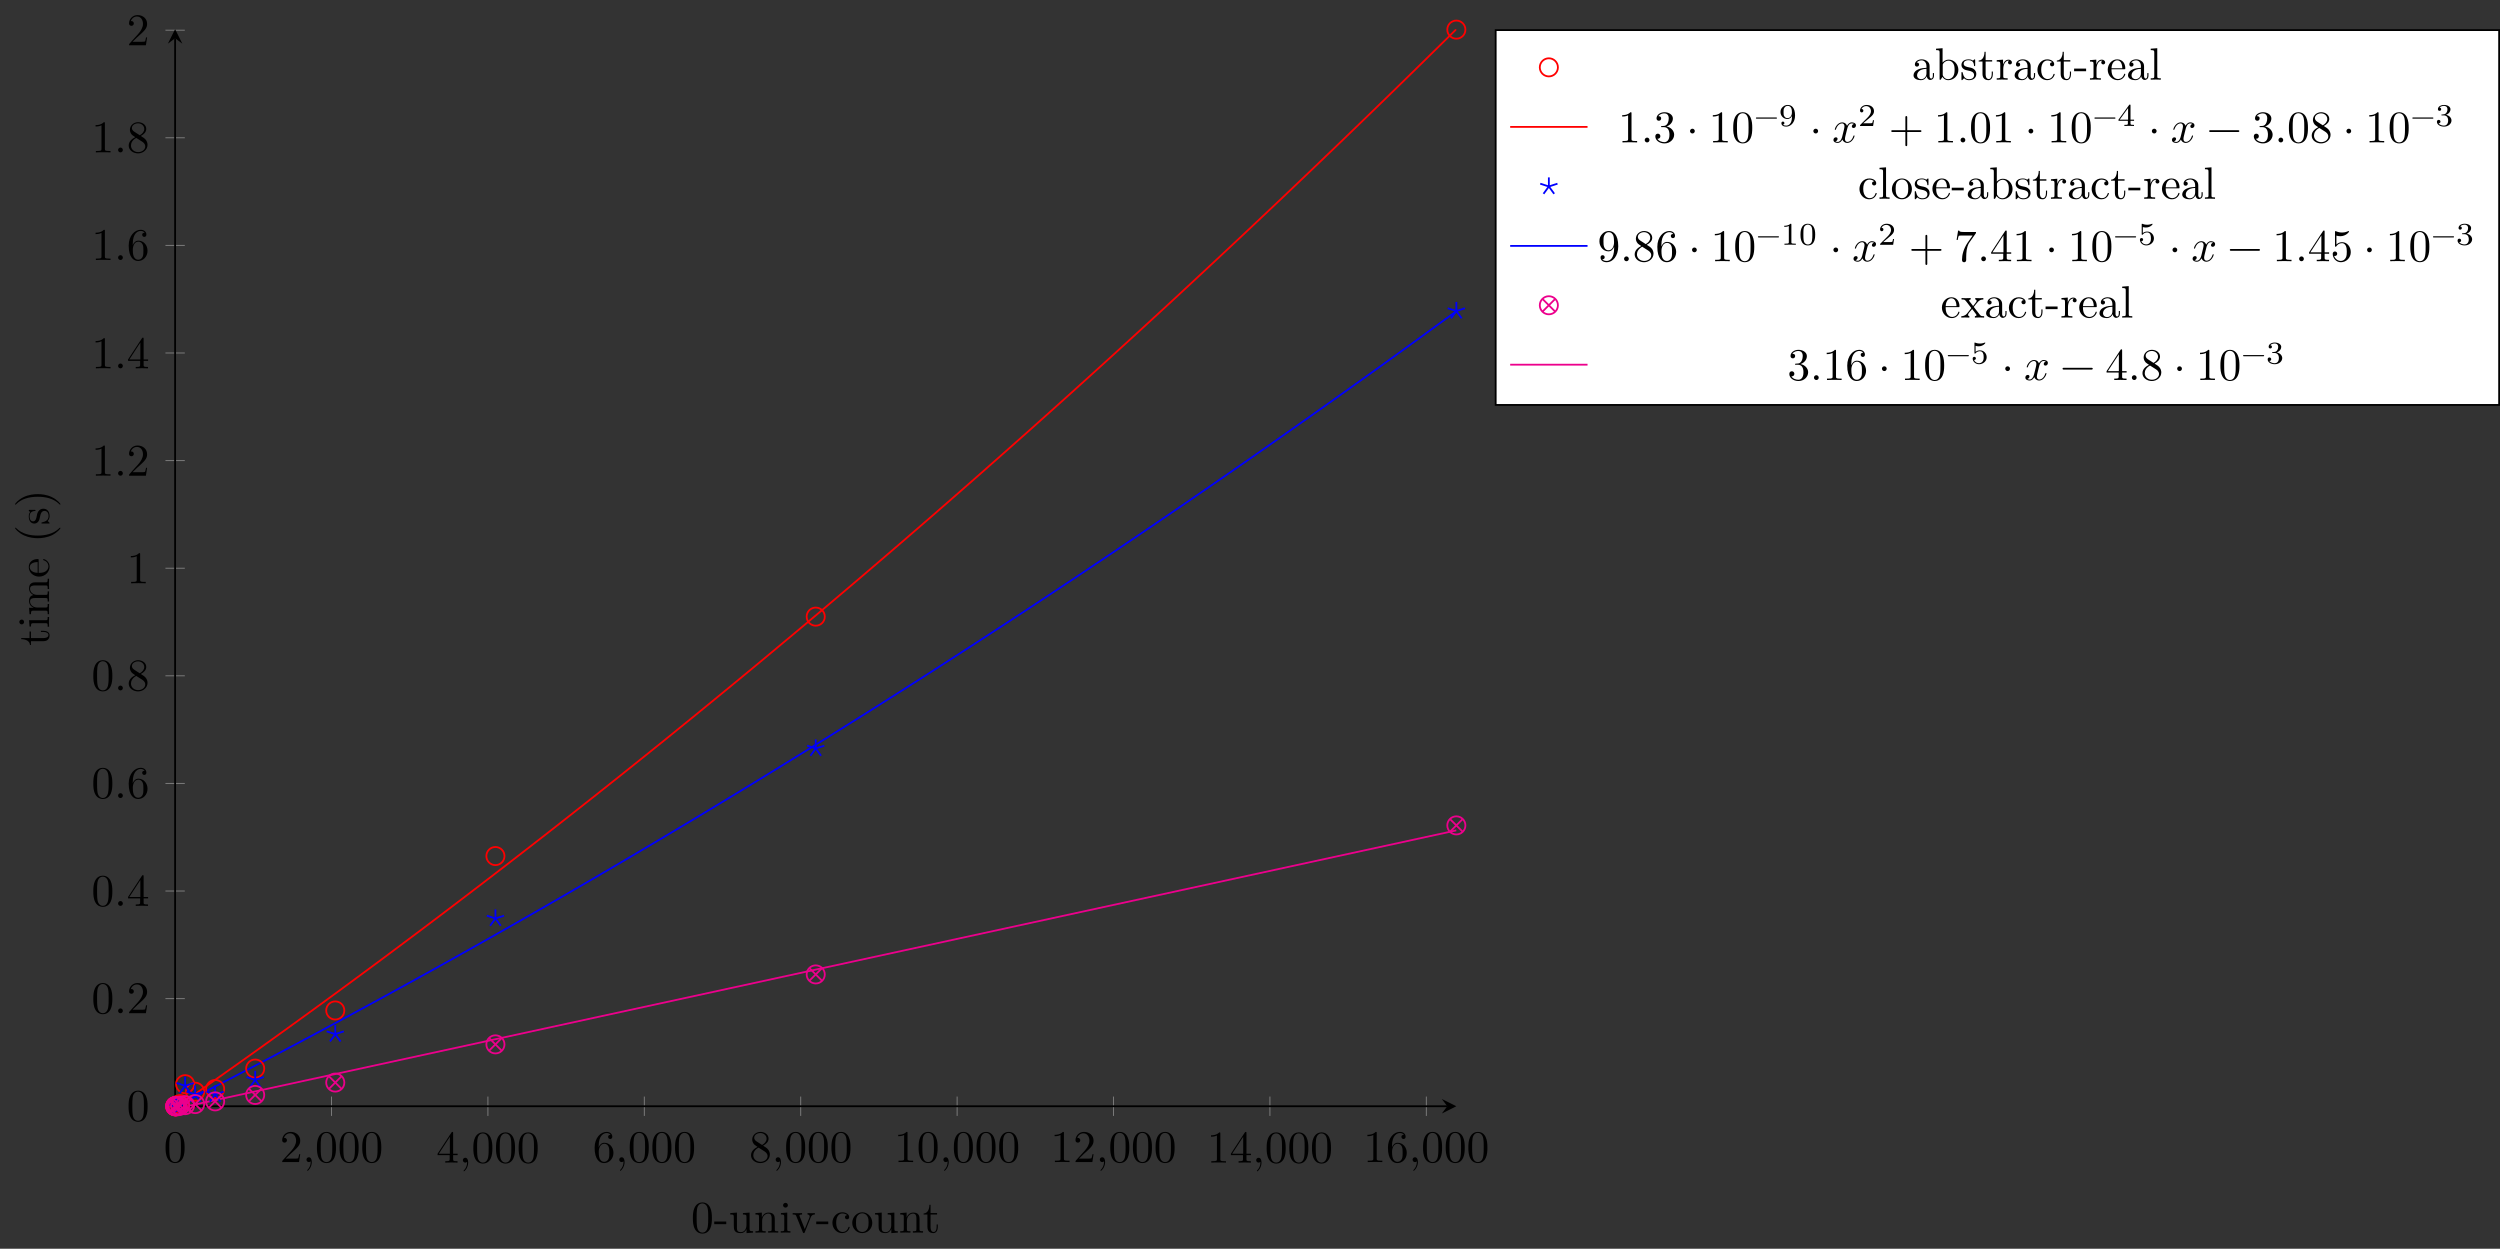 <?xml version="1.0" encoding="UTF-8"?>
<svg xmlns="http://www.w3.org/2000/svg" xmlns:xlink="http://www.w3.org/1999/xlink" width="549.656pt" height="274.549pt" viewBox="0 0 549.656 274.549" version="1.1">
<rect x="0" y="0" width="549.656" height="274.549" fill="#333333" stroke="none"/>
<defs>
<g>
<symbol overflow="visible" id="glyph0-0">
<path style="stroke:none;" d=""/>
</symbol>
<symbol overflow="visible" id="glyph0-1">
<path style="stroke:none;" d="M 4.578 -3.188 C 4.578 -3.984 4.531 -4.781 4.188 -5.516 C 3.734 -6.484 2.906 -6.641 2.5 -6.641 C 1.891 -6.641 1.172 -6.375 0.75 -5.453 C 0.438 -4.766 0.391 -3.984 0.391 -3.188 C 0.391 -2.438 0.422 -1.547 0.844 -0.781 C 1.266 0.016 2 0.219 2.484 0.219 C 3.016 0.219 3.781 0.016 4.219 -0.938 C 4.531 -1.625 4.578 -2.406 4.578 -3.188 Z M 3.766 -3.312 C 3.766 -2.562 3.766 -1.891 3.656 -1.25 C 3.5 -0.297 2.938 0 2.484 0 C 2.094 0 1.5 -0.25 1.328 -1.203 C 1.219 -1.797 1.219 -2.719 1.219 -3.312 C 1.219 -3.953 1.219 -4.609 1.297 -5.141 C 1.484 -6.328 2.234 -6.422 2.484 -6.422 C 2.812 -6.422 3.469 -6.234 3.656 -5.25 C 3.766 -4.688 3.766 -3.938 3.766 -3.312 Z M 3.766 -3.312 "/>
</symbol>
<symbol overflow="visible" id="glyph0-2">
<path style="stroke:none;" d="M 4.469 -1.734 L 4.234 -1.734 C 4.172 -1.438 4.109 -1 4 -0.844 C 3.938 -0.766 3.281 -0.766 3.062 -0.766 L 1.266 -0.766 L 2.328 -1.797 C 3.875 -3.172 4.469 -3.703 4.469 -4.703 C 4.469 -5.844 3.578 -6.641 2.359 -6.641 C 1.234 -6.641 0.5 -5.719 0.5 -4.828 C 0.5 -4.281 1 -4.281 1.031 -4.281 C 1.203 -4.281 1.547 -4.391 1.547 -4.812 C 1.547 -5.062 1.359 -5.328 1.016 -5.328 C 0.938 -5.328 0.922 -5.328 0.891 -5.312 C 1.109 -5.969 1.656 -6.328 2.234 -6.328 C 3.141 -6.328 3.562 -5.516 3.562 -4.703 C 3.562 -3.906 3.078 -3.125 2.516 -2.5 L 0.609 -0.375 C 0.5 -0.266 0.5 -0.234 0.5 0 L 4.203 0 Z M 4.469 -1.734 "/>
</symbol>
<symbol overflow="visible" id="glyph0-3">
<path style="stroke:none;" d="M 2.031 -0.016 C 2.031 -0.672 1.781 -1.062 1.391 -1.062 C 1.062 -1.062 0.859 -0.812 0.859 -0.531 C 0.859 -0.266 1.062 0 1.391 0 C 1.5 0 1.641 -0.047 1.734 -0.125 C 1.766 -0.156 1.781 -0.156 1.781 -0.156 C 1.781 -0.156 1.797 -0.156 1.797 -0.016 C 1.797 0.734 1.453 1.328 1.125 1.656 C 1.016 1.766 1.016 1.781 1.016 1.812 C 1.016 1.891 1.062 1.922 1.109 1.922 C 1.219 1.922 2.031 1.156 2.031 -0.016 Z M 2.031 -0.016 "/>
</symbol>
<symbol overflow="visible" id="glyph0-4">
<path style="stroke:none;" d="M 4.688 -1.641 L 4.688 -1.953 L 3.703 -1.953 L 3.703 -6.484 C 3.703 -6.688 3.703 -6.75 3.531 -6.75 C 3.453 -6.75 3.422 -6.75 3.344 -6.625 L 0.281 -1.953 L 0.281 -1.641 L 2.938 -1.641 L 2.938 -0.781 C 2.938 -0.422 2.906 -0.312 2.172 -0.312 L 1.969 -0.312 L 1.969 0 C 2.375 -0.031 2.891 -0.031 3.312 -0.031 C 3.734 -0.031 4.25 -0.031 4.672 0 L 4.672 -0.312 L 4.453 -0.312 C 3.719 -0.312 3.703 -0.422 3.703 -0.781 L 3.703 -1.641 Z M 2.984 -1.953 L 0.562 -1.953 L 2.984 -5.672 Z M 2.984 -1.953 "/>
</symbol>
<symbol overflow="visible" id="glyph0-5">
<path style="stroke:none;" d="M 4.562 -2.031 C 4.562 -3.297 3.672 -4.25 2.562 -4.25 C 1.891 -4.25 1.516 -3.75 1.312 -3.266 L 1.312 -3.516 C 1.312 -6.031 2.547 -6.391 3.062 -6.391 C 3.297 -6.391 3.719 -6.328 3.938 -5.984 C 3.781 -5.984 3.391 -5.984 3.391 -5.547 C 3.391 -5.234 3.625 -5.078 3.844 -5.078 C 4 -5.078 4.312 -5.172 4.312 -5.562 C 4.312 -6.156 3.875 -6.641 3.047 -6.641 C 1.766 -6.641 0.422 -5.359 0.422 -3.156 C 0.422 -0.484 1.578 0.219 2.5 0.219 C 3.609 0.219 4.562 -0.719 4.562 -2.031 Z M 3.656 -2.047 C 3.656 -1.562 3.656 -1.062 3.484 -0.703 C 3.188 -0.109 2.734 -0.062 2.5 -0.062 C 1.875 -0.062 1.578 -0.656 1.516 -0.812 C 1.328 -1.281 1.328 -2.078 1.328 -2.25 C 1.328 -3.031 1.656 -4.031 2.547 -4.031 C 2.719 -4.031 3.172 -4.031 3.484 -3.406 C 3.656 -3.047 3.656 -2.531 3.656 -2.047 Z M 3.656 -2.047 "/>
</symbol>
<symbol overflow="visible" id="glyph0-6">
<path style="stroke:none;" d="M 4.562 -1.672 C 4.562 -2.031 4.453 -2.484 4.062 -2.906 C 3.875 -3.109 3.719 -3.203 3.078 -3.609 C 3.797 -3.984 4.281 -4.5 4.281 -5.156 C 4.281 -6.078 3.406 -6.641 2.5 -6.641 C 1.5 -6.641 0.688 -5.906 0.688 -4.969 C 0.688 -4.797 0.703 -4.344 1.125 -3.875 C 1.234 -3.766 1.609 -3.516 1.859 -3.344 C 1.281 -3.047 0.422 -2.5 0.422 -1.5 C 0.422 -0.453 1.438 0.219 2.484 0.219 C 3.609 0.219 4.562 -0.609 4.562 -1.672 Z M 3.844 -5.156 C 3.844 -4.578 3.453 -4.109 2.859 -3.766 L 1.625 -4.562 C 1.172 -4.859 1.125 -5.188 1.125 -5.359 C 1.125 -5.969 1.781 -6.391 2.484 -6.391 C 3.203 -6.391 3.844 -5.875 3.844 -5.156 Z M 4.062 -1.312 C 4.062 -0.578 3.312 -0.062 2.5 -0.062 C 1.641 -0.062 0.922 -0.672 0.922 -1.5 C 0.922 -2.078 1.234 -2.719 2.078 -3.188 L 3.312 -2.406 C 3.594 -2.219 4.062 -1.922 4.062 -1.312 Z M 4.062 -1.312 "/>
</symbol>
<symbol overflow="visible" id="glyph0-7">
<path style="stroke:none;" d="M 4.172 0 L 4.172 -0.312 L 3.859 -0.312 C 2.953 -0.312 2.938 -0.422 2.938 -0.781 L 2.938 -6.375 C 2.938 -6.625 2.938 -6.641 2.703 -6.641 C 2.078 -6 1.203 -6 0.891 -6 L 0.891 -5.688 C 1.094 -5.688 1.672 -5.688 2.188 -5.953 L 2.188 -0.781 C 2.188 -0.422 2.156 -0.312 1.266 -0.312 L 0.953 -0.312 L 0.953 0 C 1.297 -0.031 2.156 -0.031 2.562 -0.031 C 2.953 -0.031 3.828 -0.031 4.172 0 Z M 4.172 0 "/>
</symbol>
<symbol overflow="visible" id="glyph0-8">
<path style="stroke:none;" d="M 1.906 -0.531 C 1.906 -0.812 1.672 -1.062 1.391 -1.062 C 1.094 -1.062 0.859 -0.812 0.859 -0.531 C 0.859 -0.234 1.094 0 1.391 0 C 1.672 0 1.906 -0.234 1.906 -0.531 Z M 1.906 -0.531 "/>
</symbol>
<symbol overflow="visible" id="glyph0-9">
<path style="stroke:none;" d="M 4.562 -1.703 C 4.562 -2.516 3.922 -3.297 2.891 -3.516 C 3.703 -3.781 4.281 -4.469 4.281 -5.266 C 4.281 -6.078 3.406 -6.641 2.453 -6.641 C 1.453 -6.641 0.688 -6.047 0.688 -5.281 C 0.688 -4.953 0.906 -4.766 1.203 -4.766 C 1.5 -4.766 1.703 -4.984 1.703 -5.281 C 1.703 -5.766 1.234 -5.766 1.094 -5.766 C 1.391 -6.266 2.047 -6.391 2.406 -6.391 C 2.828 -6.391 3.375 -6.172 3.375 -5.281 C 3.375 -5.156 3.344 -4.578 3.094 -4.141 C 2.797 -3.656 2.453 -3.625 2.203 -3.625 C 2.125 -3.609 1.891 -3.594 1.812 -3.594 C 1.734 -3.578 1.672 -3.562 1.672 -3.469 C 1.672 -3.359 1.734 -3.359 1.906 -3.359 L 2.344 -3.359 C 3.156 -3.359 3.531 -2.688 3.531 -1.703 C 3.531 -0.344 2.844 -0.062 2.406 -0.062 C 1.969 -0.062 1.219 -0.234 0.875 -0.812 C 1.219 -0.766 1.531 -0.984 1.531 -1.359 C 1.531 -1.719 1.266 -1.922 0.984 -1.922 C 0.734 -1.922 0.422 -1.781 0.422 -1.344 C 0.422 -0.438 1.344 0.219 2.438 0.219 C 3.656 0.219 4.562 -0.688 4.562 -1.703 Z M 4.562 -1.703 "/>
</symbol>
<symbol overflow="visible" id="glyph0-10">
<path style="stroke:none;" d="M 1.906 -2.5 C 1.906 -2.781 1.672 -3.016 1.391 -3.016 C 1.094 -3.016 0.859 -2.781 0.859 -2.5 C 0.859 -2.203 1.094 -1.969 1.391 -1.969 C 1.672 -1.969 1.906 -2.203 1.906 -2.5 Z M 1.906 -2.5 "/>
</symbol>
<symbol overflow="visible" id="glyph0-11">
<path style="stroke:none;" d="M 5.25 -3.75 C 5.25 -4.266 4.672 -4.406 4.328 -4.406 C 3.75 -4.406 3.406 -3.875 3.281 -3.656 C 3.031 -4.312 2.5 -4.406 2.203 -4.406 C 1.172 -4.406 0.594 -3.125 0.594 -2.875 C 0.594 -2.766 0.719 -2.766 0.719 -2.766 C 0.797 -2.766 0.828 -2.797 0.844 -2.875 C 1.188 -3.938 1.844 -4.188 2.188 -4.188 C 2.375 -4.188 2.719 -4.094 2.719 -3.516 C 2.719 -3.203 2.547 -2.547 2.188 -1.141 C 2.031 -0.531 1.672 -0.109 1.234 -0.109 C 1.172 -0.109 0.953 -0.109 0.734 -0.234 C 0.984 -0.297 1.203 -0.5 1.203 -0.781 C 1.203 -1.047 0.984 -1.125 0.844 -1.125 C 0.531 -1.125 0.297 -0.875 0.297 -0.547 C 0.297 -0.094 0.781 0.109 1.219 0.109 C 1.891 0.109 2.25 -0.594 2.266 -0.641 C 2.391 -0.281 2.75 0.109 3.344 0.109 C 4.375 0.109 4.938 -1.172 4.938 -1.422 C 4.938 -1.531 4.859 -1.531 4.828 -1.531 C 4.734 -1.531 4.719 -1.484 4.688 -1.422 C 4.359 -0.344 3.688 -0.109 3.375 -0.109 C 2.984 -0.109 2.828 -0.422 2.828 -0.766 C 2.828 -0.984 2.875 -1.203 2.984 -1.641 L 3.328 -3.016 C 3.391 -3.266 3.625 -4.188 4.312 -4.188 C 4.359 -4.188 4.609 -4.188 4.812 -4.062 C 4.531 -4 4.344 -3.766 4.344 -3.516 C 4.344 -3.359 4.453 -3.172 4.719 -3.172 C 4.938 -3.172 5.25 -3.344 5.25 -3.75 Z M 5.25 -3.75 "/>
</symbol>
<symbol overflow="visible" id="glyph0-12">
<path style="stroke:none;" d="M 7.203 -2.5 C 7.203 -2.609 7.109 -2.688 7 -2.688 L 4.078 -2.688 L 4.078 -5.609 C 4.078 -5.719 3.984 -5.812 3.875 -5.812 C 3.766 -5.812 3.672 -5.719 3.672 -5.609 L 3.672 -2.688 L 0.75 -2.688 C 0.641 -2.688 0.562 -2.609 0.562 -2.5 C 0.562 -2.375 0.641 -2.297 0.75 -2.297 L 3.672 -2.297 L 3.672 0.625 C 3.672 0.734 3.766 0.828 3.875 0.828 C 3.984 0.828 4.078 0.734 4.078 0.625 L 4.078 -2.297 L 7 -2.297 C 7.109 -2.297 7.203 -2.375 7.203 -2.5 Z M 7.203 -2.5 "/>
</symbol>
<symbol overflow="visible" id="glyph0-13">
<path style="stroke:none;" d="M 7.203 -2.5 C 7.203 -2.609 7.109 -2.688 7 -2.688 L 0.75 -2.688 C 0.641 -2.688 0.562 -2.609 0.562 -2.5 C 0.562 -2.375 0.641 -2.297 0.75 -2.297 L 7 -2.297 C 7.109 -2.297 7.203 -2.375 7.203 -2.5 Z M 7.203 -2.5 "/>
</symbol>
<symbol overflow="visible" id="glyph0-14">
<path style="stroke:none;" d="M 4.562 -3.281 C 4.562 -5.969 3.406 -6.641 2.516 -6.641 C 1.969 -6.641 1.484 -6.453 1.062 -6.016 C 0.641 -5.562 0.422 -5.141 0.422 -4.391 C 0.422 -3.156 1.297 -2.172 2.406 -2.172 C 3.016 -2.172 3.422 -2.594 3.656 -3.172 L 3.656 -2.844 C 3.656 -0.516 2.625 -0.062 2.047 -0.062 C 1.875 -0.062 1.328 -0.078 1.062 -0.422 C 1.5 -0.422 1.578 -0.703 1.578 -0.875 C 1.578 -1.188 1.344 -1.328 1.125 -1.328 C 0.969 -1.328 0.672 -1.25 0.672 -0.859 C 0.672 -0.188 1.203 0.219 2.047 0.219 C 3.344 0.219 4.562 -1.141 4.562 -3.281 Z M 3.641 -4.203 C 3.641 -3.375 3.297 -2.406 2.422 -2.406 C 2.266 -2.406 1.797 -2.406 1.5 -3.031 C 1.312 -3.406 1.312 -3.891 1.312 -4.391 C 1.312 -4.922 1.312 -5.391 1.531 -5.766 C 1.797 -6.266 2.172 -6.391 2.516 -6.391 C 2.984 -6.391 3.312 -6.047 3.484 -5.609 C 3.594 -5.281 3.641 -4.656 3.641 -4.203 Z M 3.641 -4.203 "/>
</symbol>
<symbol overflow="visible" id="glyph0-15">
<path style="stroke:none;" d="M 4.828 -6.422 L 2.406 -6.422 C 1.203 -6.422 1.172 -6.547 1.141 -6.734 L 0.891 -6.734 L 0.562 -4.688 L 0.812 -4.688 C 0.844 -4.844 0.922 -5.469 1.062 -5.594 C 1.125 -5.656 1.906 -5.656 2.031 -5.656 L 4.094 -5.656 L 2.984 -4.078 C 2.078 -2.734 1.75 -1.344 1.75 -0.328 C 1.75 -0.234 1.75 0.219 2.219 0.219 C 2.672 0.219 2.672 -0.234 2.672 -0.328 L 2.672 -0.844 C 2.672 -1.391 2.703 -1.938 2.781 -2.469 C 2.828 -2.703 2.953 -3.562 3.406 -4.172 L 4.75 -6.078 C 4.828 -6.188 4.828 -6.203 4.828 -6.422 Z M 4.828 -6.422 "/>
</symbol>
<symbol overflow="visible" id="glyph0-16">
<path style="stroke:none;" d="M 4.469 -2 C 4.469 -3.188 3.656 -4.188 2.578 -4.188 C 2.109 -4.188 1.672 -4.031 1.312 -3.672 L 1.312 -5.625 C 1.516 -5.562 1.844 -5.5 2.156 -5.5 C 3.391 -5.5 4.094 -6.406 4.094 -6.531 C 4.094 -6.594 4.062 -6.641 3.984 -6.641 C 3.984 -6.641 3.953 -6.641 3.906 -6.609 C 3.703 -6.516 3.219 -6.312 2.547 -6.312 C 2.156 -6.312 1.688 -6.391 1.219 -6.594 C 1.141 -6.625 1.109 -6.625 1.109 -6.625 C 1 -6.625 1 -6.547 1 -6.391 L 1 -3.438 C 1 -3.266 1 -3.188 1.141 -3.188 C 1.219 -3.188 1.234 -3.203 1.281 -3.266 C 1.391 -3.422 1.75 -3.969 2.562 -3.969 C 3.078 -3.969 3.328 -3.516 3.406 -3.328 C 3.562 -2.953 3.594 -2.578 3.594 -2.078 C 3.594 -1.719 3.594 -1.125 3.344 -0.703 C 3.109 -0.312 2.734 -0.062 2.281 -0.062 C 1.562 -0.062 0.984 -0.594 0.812 -1.172 C 0.844 -1.172 0.875 -1.156 0.984 -1.156 C 1.312 -1.156 1.484 -1.406 1.484 -1.641 C 1.484 -1.891 1.312 -2.141 0.984 -2.141 C 0.844 -2.141 0.5 -2.062 0.5 -1.609 C 0.5 -0.75 1.188 0.219 2.297 0.219 C 3.453 0.219 4.469 -0.734 4.469 -2 Z M 4.469 -2 "/>
</symbol>
<symbol overflow="visible" id="glyph1-0">
<path style="stroke:none;" d=""/>
</symbol>
<symbol overflow="visible" id="glyph1-1">
<path style="stroke:none;" d="M 4.578 -3.188 C 4.578 -3.984 4.531 -4.781 4.188 -5.516 C 3.734 -6.484 2.906 -6.641 2.5 -6.641 C 1.891 -6.641 1.172 -6.375 0.75 -5.453 C 0.438 -4.766 0.391 -3.984 0.391 -3.188 C 0.391 -2.438 0.422 -1.547 0.844 -0.781 C 1.266 0.016 2 0.219 2.484 0.219 C 3.016 0.219 3.781 0.016 4.219 -0.938 C 4.531 -1.625 4.578 -2.406 4.578 -3.188 Z M 3.766 -3.312 C 3.766 -2.562 3.766 -1.891 3.656 -1.25 C 3.5 -0.297 2.938 0 2.484 0 C 2.094 0 1.5 -0.25 1.328 -1.203 C 1.219 -1.797 1.219 -2.719 1.219 -3.312 C 1.219 -3.953 1.219 -4.609 1.297 -5.141 C 1.484 -6.328 2.234 -6.422 2.484 -6.422 C 2.812 -6.422 3.469 -6.234 3.656 -5.25 C 3.766 -4.688 3.766 -3.938 3.766 -3.312 Z M 3.766 -3.312 "/>
</symbol>
<symbol overflow="visible" id="glyph1-2">
<path style="stroke:none;" d="M 2.75 -1.859 L 2.75 -2.438 L 0.109 -2.438 L 0.109 -1.859 Z M 2.75 -1.859 "/>
</symbol>
<symbol overflow="visible" id="glyph1-3">
<path style="stroke:none;" d="M 5.328 0 L 5.328 -0.312 C 4.641 -0.312 4.562 -0.375 4.562 -0.875 L 4.562 -4.406 L 3.094 -4.297 L 3.094 -3.984 C 3.781 -3.984 3.875 -3.922 3.875 -3.422 L 3.875 -1.656 C 3.875 -0.781 3.391 -0.109 2.656 -0.109 C 1.828 -0.109 1.781 -0.578 1.781 -1.094 L 1.781 -4.406 L 0.312 -4.297 L 0.312 -3.984 C 1.094 -3.984 1.094 -3.953 1.094 -3.078 L 1.094 -1.578 C 1.094 -0.797 1.094 0.109 2.609 0.109 C 3.172 0.109 3.609 -0.172 3.891 -0.781 L 3.891 0.109 Z M 5.328 0 "/>
</symbol>
<symbol overflow="visible" id="glyph1-4">
<path style="stroke:none;" d="M 5.328 0 L 5.328 -0.312 C 4.812 -0.312 4.562 -0.312 4.562 -0.609 L 4.562 -2.516 C 4.562 -3.375 4.562 -3.672 4.25 -4.031 C 4.109 -4.203 3.781 -4.406 3.203 -4.406 C 2.469 -4.406 2 -3.984 1.719 -3.359 L 1.719 -4.406 L 0.312 -4.297 L 0.312 -3.984 C 1.016 -3.984 1.094 -3.922 1.094 -3.422 L 1.094 -0.75 C 1.094 -0.312 0.984 -0.312 0.312 -0.312 L 0.312 0 L 1.453 -0.031 L 2.562 0 L 2.562 -0.312 C 1.891 -0.312 1.781 -0.312 1.781 -0.75 L 1.781 -2.594 C 1.781 -3.625 2.5 -4.188 3.125 -4.188 C 3.766 -4.188 3.875 -3.656 3.875 -3.078 L 3.875 -0.75 C 3.875 -0.312 3.766 -0.312 3.094 -0.312 L 3.094 0 L 4.219 -0.031 Z M 5.328 0 "/>
</symbol>
<symbol overflow="visible" id="glyph1-5">
<path style="stroke:none;" d="M 2.469 0 L 2.469 -0.312 C 1.797 -0.312 1.766 -0.359 1.766 -0.75 L 1.766 -4.406 L 0.375 -4.297 L 0.375 -3.984 C 1.016 -3.984 1.109 -3.922 1.109 -3.438 L 1.109 -0.75 C 1.109 -0.312 1 -0.312 0.328 -0.312 L 0.328 0 L 1.422 -0.031 C 1.781 -0.031 2.125 -0.016 2.469 0 Z M 1.906 -6.016 C 1.906 -6.297 1.688 -6.547 1.391 -6.547 C 1.047 -6.547 0.844 -6.266 0.844 -6.016 C 0.844 -5.75 1.078 -5.5 1.375 -5.5 C 1.719 -5.5 1.906 -5.766 1.906 -6.016 Z M 1.906 -6.016 "/>
</symbol>
<symbol overflow="visible" id="glyph1-6">
<path style="stroke:none;" d="M 5.062 -3.984 L 5.062 -4.297 C 4.828 -4.281 4.547 -4.266 4.312 -4.266 L 3.453 -4.297 L 3.453 -3.984 C 3.812 -3.984 3.922 -3.75 3.922 -3.562 C 3.922 -3.469 3.906 -3.422 3.875 -3.312 L 2.844 -0.781 L 1.734 -3.562 C 1.672 -3.688 1.672 -3.734 1.672 -3.734 C 1.672 -3.984 2.062 -3.984 2.25 -3.984 L 2.25 -4.297 L 1.156 -4.266 C 0.891 -4.266 0.484 -4.281 0.188 -4.297 L 0.188 -3.984 C 0.812 -3.984 0.859 -3.922 0.984 -3.625 L 2.422 -0.078 C 2.484 0.062 2.5 0.109 2.625 0.109 C 2.766 0.109 2.797 0.016 2.844 -0.078 L 4.141 -3.312 C 4.234 -3.547 4.406 -3.984 5.062 -3.984 Z M 5.062 -3.984 "/>
</symbol>
<symbol overflow="visible" id="glyph1-7">
<path style="stroke:none;" d="M 4.141 -1.188 C 4.141 -1.281 4.031 -1.281 4 -1.281 C 3.922 -1.281 3.891 -1.25 3.875 -1.188 C 3.594 -0.266 2.938 -0.141 2.578 -0.141 C 2.047 -0.141 1.172 -0.562 1.172 -2.172 C 1.172 -3.797 1.984 -4.219 2.516 -4.219 C 2.609 -4.219 3.234 -4.203 3.578 -3.844 C 3.172 -3.812 3.109 -3.516 3.109 -3.391 C 3.109 -3.125 3.297 -2.938 3.562 -2.938 C 3.828 -2.938 4.031 -3.094 4.031 -3.406 C 4.031 -4.078 3.266 -4.469 2.5 -4.469 C 1.25 -4.469 0.344 -3.391 0.344 -2.156 C 0.344 -0.875 1.328 0.109 2.484 0.109 C 3.812 0.109 4.141 -1.094 4.141 -1.188 Z M 4.141 -1.188 "/>
</symbol>
<symbol overflow="visible" id="glyph1-8">
<path style="stroke:none;" d="M 4.688 -2.141 C 4.688 -3.406 3.703 -4.469 2.5 -4.469 C 1.25 -4.469 0.281 -3.375 0.281 -2.141 C 0.281 -0.844 1.312 0.109 2.484 0.109 C 3.688 0.109 4.688 -0.875 4.688 -2.141 Z M 3.875 -2.219 C 3.875 -1.859 3.875 -1.312 3.656 -0.875 C 3.422 -0.422 2.984 -0.141 2.5 -0.141 C 2.062 -0.141 1.625 -0.344 1.359 -0.812 C 1.109 -1.25 1.109 -1.859 1.109 -2.219 C 1.109 -2.609 1.109 -3.141 1.344 -3.578 C 1.609 -4.031 2.078 -4.25 2.484 -4.25 C 2.922 -4.25 3.344 -4.031 3.609 -3.594 C 3.875 -3.172 3.875 -2.594 3.875 -2.219 Z M 3.875 -2.219 "/>
</symbol>
<symbol overflow="visible" id="glyph1-9">
<path style="stroke:none;" d="M 3.312 -1.234 L 3.312 -1.797 L 3.062 -1.797 L 3.062 -1.25 C 3.062 -0.516 2.766 -0.141 2.391 -0.141 C 1.719 -0.141 1.719 -1.047 1.719 -1.219 L 1.719 -3.984 L 3.156 -3.984 L 3.156 -4.297 L 1.719 -4.297 L 1.719 -6.125 L 1.469 -6.125 C 1.469 -5.312 1.172 -4.25 0.188 -4.203 L 0.188 -3.984 L 1.031 -3.984 L 1.031 -1.234 C 1.031 -0.016 1.969 0.109 2.328 0.109 C 3.031 0.109 3.312 -0.594 3.312 -1.234 Z M 3.312 -1.234 "/>
</symbol>
<symbol overflow="visible" id="glyph1-10">
<path style="stroke:none;" d="M 4.812 -0.891 L 4.812 -1.453 L 4.562 -1.453 L 4.562 -0.891 C 4.562 -0.312 4.312 -0.25 4.203 -0.25 C 3.875 -0.25 3.844 -0.703 3.844 -0.75 L 3.844 -2.734 C 3.844 -3.156 3.844 -3.547 3.484 -3.922 C 3.094 -4.312 2.594 -4.469 2.109 -4.469 C 1.297 -4.469 0.609 -4 0.609 -3.344 C 0.609 -3.047 0.812 -2.875 1.062 -2.875 C 1.344 -2.875 1.531 -3.078 1.531 -3.328 C 1.531 -3.453 1.469 -3.781 1.016 -3.781 C 1.281 -4.141 1.781 -4.25 2.094 -4.25 C 2.578 -4.25 3.156 -3.859 3.156 -2.969 L 3.156 -2.609 C 2.641 -2.578 1.938 -2.547 1.312 -2.25 C 0.562 -1.906 0.312 -1.391 0.312 -0.953 C 0.312 -0.141 1.281 0.109 1.906 0.109 C 2.578 0.109 3.031 -0.297 3.219 -0.75 C 3.266 -0.359 3.531 0.062 4 0.062 C 4.203 0.062 4.812 -0.078 4.812 -0.891 Z M 3.156 -1.391 C 3.156 -0.453 2.438 -0.109 1.984 -0.109 C 1.5 -0.109 1.094 -0.453 1.094 -0.953 C 1.094 -1.5 1.5 -2.328 3.156 -2.391 Z M 3.156 -1.391 "/>
</symbol>
<symbol overflow="visible" id="glyph1-11">
<path style="stroke:none;" d="M 5.188 -2.156 C 5.188 -3.422 4.219 -4.406 3.078 -4.406 C 2.297 -4.406 1.875 -3.938 1.719 -3.766 L 1.719 -6.922 L 0.281 -6.812 L 0.281 -6.5 C 0.984 -6.5 1.062 -6.438 1.062 -5.938 L 1.062 0 L 1.312 0 L 1.672 -0.625 C 1.812 -0.391 2.234 0.109 2.969 0.109 C 4.156 0.109 5.188 -0.875 5.188 -2.156 Z M 4.359 -2.156 C 4.359 -1.797 4.344 -1.203 4.062 -0.75 C 3.844 -0.438 3.469 -0.109 2.938 -0.109 C 2.484 -0.109 2.125 -0.344 1.891 -0.719 C 1.75 -0.922 1.75 -0.953 1.75 -1.141 L 1.75 -3.188 C 1.75 -3.375 1.75 -3.391 1.859 -3.547 C 2.25 -4.109 2.797 -4.188 3.031 -4.188 C 3.484 -4.188 3.844 -3.922 4.078 -3.547 C 4.344 -3.141 4.359 -2.578 4.359 -2.156 Z M 4.359 -2.156 "/>
</symbol>
<symbol overflow="visible" id="glyph1-12">
<path style="stroke:none;" d="M 3.594 -1.281 C 3.594 -1.797 3.297 -2.109 3.172 -2.219 C 2.844 -2.547 2.453 -2.625 2.031 -2.703 C 1.469 -2.812 0.812 -2.938 0.812 -3.516 C 0.812 -3.875 1.062 -4.281 1.922 -4.281 C 3.016 -4.281 3.078 -3.375 3.094 -3.078 C 3.094 -2.984 3.203 -2.984 3.203 -2.984 C 3.344 -2.984 3.344 -3.031 3.344 -3.219 L 3.344 -4.234 C 3.344 -4.391 3.344 -4.469 3.234 -4.469 C 3.188 -4.469 3.156 -4.469 3.031 -4.344 C 3 -4.312 2.906 -4.219 2.859 -4.188 C 2.484 -4.469 2.078 -4.469 1.922 -4.469 C 0.703 -4.469 0.328 -3.797 0.328 -3.234 C 0.328 -2.891 0.484 -2.609 0.75 -2.391 C 1.078 -2.141 1.359 -2.078 2.078 -1.938 C 2.297 -1.891 3.109 -1.734 3.109 -1.016 C 3.109 -0.516 2.766 -0.109 1.984 -0.109 C 1.141 -0.109 0.781 -0.672 0.594 -1.531 C 0.562 -1.656 0.562 -1.688 0.453 -1.688 C 0.328 -1.688 0.328 -1.625 0.328 -1.453 L 0.328 -0.125 C 0.328 0.047 0.328 0.109 0.438 0.109 C 0.484 0.109 0.5 0.094 0.688 -0.094 C 0.703 -0.109 0.703 -0.125 0.891 -0.312 C 1.328 0.094 1.781 0.109 1.984 0.109 C 3.125 0.109 3.594 -0.562 3.594 -1.281 Z M 3.594 -1.281 "/>
</symbol>
<symbol overflow="visible" id="glyph1-13">
<path style="stroke:none;" d="M 3.625 -3.797 C 3.625 -4.109 3.312 -4.406 2.891 -4.406 C 2.156 -4.406 1.797 -3.734 1.672 -3.312 L 1.672 -4.406 L 0.281 -4.297 L 0.281 -3.984 C 0.984 -3.984 1.062 -3.922 1.062 -3.422 L 1.062 -0.75 C 1.062 -0.312 0.953 -0.312 0.281 -0.312 L 0.281 0 L 1.422 -0.031 C 1.812 -0.031 2.281 -0.031 2.688 0 L 2.688 -0.312 L 2.469 -0.312 C 1.734 -0.312 1.719 -0.422 1.719 -0.781 L 1.719 -2.312 C 1.719 -3.297 2.141 -4.188 2.891 -4.188 C 2.953 -4.188 2.984 -4.188 3 -4.172 C 2.969 -4.172 2.766 -4.047 2.766 -3.781 C 2.766 -3.516 2.984 -3.359 3.203 -3.359 C 3.375 -3.359 3.625 -3.484 3.625 -3.797 Z M 3.625 -3.797 "/>
</symbol>
<symbol overflow="visible" id="glyph1-14">
<path style="stroke:none;" d="M 4.141 -1.188 C 4.141 -1.281 4.062 -1.312 4 -1.312 C 3.922 -1.312 3.891 -1.25 3.875 -1.172 C 3.531 -0.141 2.625 -0.141 2.531 -0.141 C 2.031 -0.141 1.641 -0.438 1.406 -0.812 C 1.109 -1.281 1.109 -1.938 1.109 -2.297 L 3.891 -2.297 C 4.109 -2.297 4.141 -2.297 4.141 -2.516 C 4.141 -3.5 3.594 -4.469 2.359 -4.469 C 1.203 -4.469 0.281 -3.438 0.281 -2.188 C 0.281 -0.859 1.328 0.109 2.469 0.109 C 3.688 0.109 4.141 -1 4.141 -1.188 Z M 3.484 -2.516 L 1.109 -2.516 C 1.172 -4 2.016 -4.25 2.359 -4.25 C 3.375 -4.25 3.484 -2.906 3.484 -2.516 Z M 3.484 -2.516 "/>
</symbol>
<symbol overflow="visible" id="glyph1-15">
<path style="stroke:none;" d="M 2.547 0 L 2.547 -0.312 C 1.875 -0.312 1.766 -0.312 1.766 -0.75 L 1.766 -6.922 L 0.328 -6.812 L 0.328 -6.5 C 1.031 -6.5 1.109 -6.438 1.109 -5.938 L 1.109 -0.75 C 1.109 -0.312 1 -0.312 0.328 -0.312 L 0.328 0 L 1.438 -0.031 Z M 2.547 0 "/>
</symbol>
<symbol overflow="visible" id="glyph1-16">
<path style="stroke:none;" d="M 5.141 0 L 5.141 -0.312 C 4.609 -0.312 4.422 -0.328 4.203 -0.625 L 2.859 -2.344 C 3.156 -2.719 3.531 -3.203 3.781 -3.469 C 4.094 -3.828 4.5 -3.984 4.969 -3.984 L 4.969 -4.297 C 4.703 -4.281 4.406 -4.266 4.141 -4.266 C 3.844 -4.266 3.312 -4.281 3.188 -4.297 L 3.188 -3.984 C 3.406 -3.969 3.484 -3.844 3.484 -3.672 C 3.484 -3.516 3.375 -3.391 3.328 -3.328 L 2.719 -2.547 L 1.938 -3.562 C 1.844 -3.656 1.844 -3.672 1.844 -3.734 C 1.844 -3.891 2 -3.984 2.188 -3.984 L 2.188 -4.297 L 1.109 -4.266 C 0.906 -4.266 0.438 -4.281 0.172 -4.297 L 0.172 -3.984 C 0.875 -3.984 0.875 -3.984 1.344 -3.375 L 2.328 -2.094 C 1.859 -1.5 1.859 -1.469 1.391 -0.906 C 0.922 -0.328 0.328 -0.312 0.125 -0.312 L 0.125 0 C 0.375 -0.016 0.688 -0.031 0.953 -0.031 L 1.891 0 L 1.891 -0.312 C 1.672 -0.344 1.609 -0.469 1.609 -0.625 C 1.609 -0.844 1.891 -1.172 2.5 -1.891 L 3.266 -0.891 C 3.344 -0.781 3.469 -0.625 3.469 -0.562 C 3.469 -0.469 3.375 -0.312 3.109 -0.312 L 3.109 0 L 4.188 -0.031 C 4.453 -0.031 4.844 -0.016 5.141 0 Z M 5.141 0 "/>
</symbol>
<symbol overflow="visible" id="glyph2-0">
<path style="stroke:none;" d=""/>
</symbol>
<symbol overflow="visible" id="glyph2-1">
<path style="stroke:none;" d="M -1.234 -3.312 L -1.797 -3.312 L -1.797 -3.062 L -1.25 -3.062 C -0.516 -3.062 -0.141 -2.766 -0.141 -2.391 C -0.141 -1.719 -1.047 -1.719 -1.219 -1.719 L -3.984 -1.719 L -3.984 -3.156 L -4.297 -3.156 L -4.297 -1.719 L -6.125 -1.719 L -6.125 -1.469 C -5.312 -1.469 -4.25 -1.172 -4.203 -0.188 L -3.984 -0.188 L -3.984 -1.031 L -1.234 -1.031 C -0.016 -1.031 0.109 -1.969 0.109 -2.328 C 0.109 -3.031 -0.594 -3.312 -1.234 -3.312 Z M -1.234 -3.312 "/>
</symbol>
<symbol overflow="visible" id="glyph2-2">
<path style="stroke:none;" d="M 0 -2.469 L -0.312 -2.469 C -0.312 -1.797 -0.359 -1.766 -0.75 -1.766 L -4.406 -1.766 L -4.297 -0.375 L -3.984 -0.375 C -3.984 -1.016 -3.922 -1.109 -3.438 -1.109 L -0.75 -1.109 C -0.312 -1.109 -0.312 -1 -0.312 -0.328 L 0 -0.328 L -0.031 -1.422 C -0.031 -1.781 -0.016 -2.125 0 -2.469 Z M -6.016 -1.906 C -6.297 -1.906 -6.547 -1.688 -6.547 -1.391 C -6.547 -1.047 -6.266 -0.844 -6.016 -0.844 C -5.75 -0.844 -5.5 -1.078 -5.5 -1.375 C -5.5 -1.719 -5.766 -1.906 -6.016 -1.906 Z M -6.016 -1.906 "/>
</symbol>
<symbol overflow="visible" id="glyph2-3">
<path style="stroke:none;" d="M 0 -8.109 L -0.312 -8.109 C -0.312 -7.594 -0.312 -7.344 -0.609 -7.328 L -2.516 -7.328 C -3.375 -7.328 -3.672 -7.328 -4.031 -7.016 C -4.203 -6.875 -4.406 -6.547 -4.406 -5.969 C -4.406 -5.141 -3.812 -4.688 -3.422 -4.531 C -4.297 -4.391 -4.406 -3.656 -4.406 -3.203 C -4.406 -2.469 -3.984 -2 -3.359 -1.719 L -4.406 -1.719 L -4.297 -0.312 L -3.984 -0.312 C -3.984 -1.016 -3.922 -1.094 -3.422 -1.094 L -0.75 -1.094 C -0.312 -1.094 -0.312 -0.984 -0.312 -0.312 L 0 -0.312 L -0.031 -1.453 L 0 -2.562 L -0.312 -2.562 C -0.312 -1.891 -0.312 -1.781 -0.75 -1.781 L -2.594 -1.781 C -3.625 -1.781 -4.188 -2.5 -4.188 -3.125 C -4.188 -3.766 -3.656 -3.875 -3.078 -3.875 L -0.75 -3.875 C -0.312 -3.875 -0.312 -3.766 -0.312 -3.094 L 0 -3.094 L -0.031 -4.219 L 0 -5.328 L -0.312 -5.328 C -0.312 -4.672 -0.312 -4.562 -0.75 -4.562 L -2.594 -4.562 C -3.625 -4.562 -4.188 -5.266 -4.188 -5.906 C -4.188 -6.531 -3.656 -6.641 -3.078 -6.641 L -0.75 -6.641 C -0.312 -6.641 -0.312 -6.531 -0.312 -5.859 L 0 -5.859 L -0.031 -6.984 Z M 0 -8.109 "/>
</symbol>
<symbol overflow="visible" id="glyph2-4">
<path style="stroke:none;" d="M -1.188 -4.141 C -1.281 -4.141 -1.312 -4.062 -1.312 -4 C -1.312 -3.922 -1.25 -3.891 -1.172 -3.875 C -0.141 -3.531 -0.141 -2.625 -0.141 -2.531 C -0.141 -2.031 -0.438 -1.641 -0.812 -1.406 C -1.281 -1.109 -1.938 -1.109 -2.297 -1.109 L -2.297 -3.891 C -2.297 -4.109 -2.297 -4.141 -2.516 -4.141 C -3.5 -4.141 -4.469 -3.594 -4.469 -2.359 C -4.469 -1.203 -3.438 -0.281 -2.188 -0.281 C -0.859 -0.281 0.109 -1.328 0.109 -2.469 C 0.109 -3.688 -1 -4.141 -1.188 -4.141 Z M -2.516 -3.484 L -2.516 -1.109 C -4 -1.172 -4.25 -2.016 -4.25 -2.359 C -4.25 -3.375 -2.906 -3.484 -2.516 -3.484 Z M -2.516 -3.484 "/>
</symbol>
<symbol overflow="visible" id="glyph2-5">
<path style="stroke:none;" d="M 2.391 -3.297 C 2.359 -3.297 2.344 -3.297 2.172 -3.125 C 0.922 -1.891 -0.969 -1.562 -2.5 -1.562 C -4.234 -1.562 -5.969 -1.938 -7.203 -3.172 C -7.328 -3.297 -7.344 -3.297 -7.375 -3.297 C -7.453 -3.297 -7.484 -3.266 -7.484 -3.203 C -7.484 -3.094 -6.797 -2.203 -5.531 -1.609 C -4.438 -1.109 -3.328 -0.984 -2.5 -0.984 C -1.719 -0.984 -0.516 -1.094 0.625 -1.641 C 1.844 -2.25 2.5 -3.094 2.5 -3.203 C 2.5 -3.266 2.469 -3.297 2.391 -3.297 Z M 2.391 -3.297 "/>
</symbol>
<symbol overflow="visible" id="glyph2-6">
<path style="stroke:none;" d="M -1.281 -3.594 C -1.797 -3.594 -2.109 -3.297 -2.219 -3.172 C -2.547 -2.844 -2.625 -2.453 -2.703 -2.031 C -2.812 -1.469 -2.938 -0.812 -3.516 -0.812 C -3.875 -0.812 -4.281 -1.062 -4.281 -1.922 C -4.281 -3.016 -3.375 -3.078 -3.078 -3.094 C -2.984 -3.094 -2.984 -3.203 -2.984 -3.203 C -2.984 -3.344 -3.031 -3.344 -3.219 -3.344 L -4.234 -3.344 C -4.391 -3.344 -4.469 -3.344 -4.469 -3.234 C -4.469 -3.188 -4.469 -3.156 -4.344 -3.031 C -4.312 -3 -4.219 -2.906 -4.188 -2.859 C -4.469 -2.484 -4.469 -2.078 -4.469 -1.922 C -4.469 -0.703 -3.797 -0.328 -3.234 -0.328 C -2.891 -0.328 -2.609 -0.484 -2.391 -0.75 C -2.141 -1.078 -2.078 -1.359 -1.938 -2.078 C -1.891 -2.297 -1.734 -3.109 -1.016 -3.109 C -0.516 -3.109 -0.109 -2.766 -0.109 -1.984 C -0.109 -1.141 -0.672 -0.781 -1.531 -0.594 C -1.656 -0.562 -1.688 -0.562 -1.688 -0.453 C -1.688 -0.328 -1.625 -0.328 -1.453 -0.328 L -0.125 -0.328 C 0.047 -0.328 0.109 -0.328 0.109 -0.438 C 0.109 -0.484 0.094 -0.5 -0.094 -0.688 C -0.109 -0.703 -0.125 -0.703 -0.312 -0.891 C 0.094 -1.328 0.109 -1.781 0.109 -1.984 C 0.109 -3.125 -0.562 -3.594 -1.281 -3.594 Z M -1.281 -3.594 "/>
</symbol>
<symbol overflow="visible" id="glyph2-7">
<path style="stroke:none;" d="M -2.5 -2.875 C -3.266 -2.875 -4.469 -2.766 -5.609 -2.219 C -6.828 -1.625 -7.484 -0.766 -7.484 -0.672 C -7.484 -0.609 -7.438 -0.562 -7.375 -0.562 C -7.344 -0.562 -7.328 -0.562 -7.141 -0.75 C -6.156 -1.734 -4.578 -2.297 -2.5 -2.297 C -0.781 -2.297 0.969 -1.938 2.219 -0.703 C 2.344 -0.562 2.359 -0.562 2.391 -0.562 C 2.453 -0.562 2.5 -0.609 2.5 -0.672 C 2.5 -0.766 1.812 -1.672 0.547 -2.25 C -0.547 -2.766 -1.656 -2.875 -2.5 -2.875 Z M -2.5 -2.875 "/>
</symbol>
<symbol overflow="visible" id="glyph3-0">
<path style="stroke:none;" d=""/>
</symbol>
<symbol overflow="visible" id="glyph3-1">
<path style="stroke:none;" d="M 5.031 -1.734 C 5.031 -1.812 4.969 -1.875 4.891 -1.875 L 0.531 -1.875 C 0.453 -1.875 0.391 -1.812 0.391 -1.734 C 0.391 -1.672 0.453 -1.609 0.531 -1.609 L 4.891 -1.609 C 4.969 -1.609 5.031 -1.672 5.031 -1.734 Z M 5.031 -1.734 "/>
</symbol>
<symbol overflow="visible" id="glyph3-2">
<path style="stroke:none;" d="M 3.578 -2.297 C 3.578 -4.016 2.812 -4.625 2 -4.625 C 1.766 -4.625 1.297 -4.594 0.891 -4.203 C 0.656 -3.969 0.375 -3.703 0.375 -3.078 C 0.375 -2.188 1.078 -1.531 1.891 -1.531 C 2.453 -1.531 2.75 -1.906 2.906 -2.219 L 2.906 -2.078 C 2.906 -0.344 2.062 -0.078 1.641 -0.078 C 1.484 -0.078 1.109 -0.094 0.922 -0.312 C 1.219 -0.344 1.234 -0.578 1.234 -0.641 C 1.234 -0.812 1.109 -0.969 0.906 -0.969 C 0.703 -0.969 0.578 -0.828 0.578 -0.625 C 0.578 -0.156 0.969 0.141 1.641 0.141 C 2.641 0.141 3.578 -0.797 3.578 -2.297 Z M 2.891 -3 C 2.891 -2.094 2.375 -1.734 1.938 -1.734 C 1.656 -1.734 1.406 -1.812 1.203 -2.141 C 1.047 -2.391 1.047 -2.688 1.047 -3.078 C 1.047 -3.484 1.047 -3.75 1.25 -4.031 C 1.422 -4.281 1.641 -4.422 2 -4.422 C 2.359 -4.422 2.578 -4.203 2.688 -4.016 C 2.875 -3.734 2.891 -3.234 2.891 -3 Z M 2.891 -3 "/>
</symbol>
<symbol overflow="visible" id="glyph3-3">
<path style="stroke:none;" d="M 3.516 -1.266 L 3.281 -1.266 C 3.266 -1.109 3.188 -0.703 3.094 -0.641 C 3.047 -0.594 2.516 -0.594 2.406 -0.594 L 1.125 -0.594 C 1.859 -1.234 2.109 -1.438 2.516 -1.766 C 3.031 -2.172 3.516 -2.609 3.516 -3.266 C 3.516 -4.109 2.781 -4.625 1.891 -4.625 C 1.031 -4.625 0.438 -4.016 0.438 -3.375 C 0.438 -3.031 0.734 -2.984 0.812 -2.984 C 0.969 -2.984 1.172 -3.109 1.172 -3.359 C 1.172 -3.484 1.125 -3.734 0.766 -3.734 C 0.984 -4.219 1.453 -4.375 1.781 -4.375 C 2.484 -4.375 2.844 -3.828 2.844 -3.266 C 2.844 -2.656 2.406 -2.188 2.188 -1.938 L 0.516 -0.266 C 0.438 -0.203 0.438 -0.188 0.438 0 L 3.312 0 Z M 3.516 -1.266 "/>
</symbol>
<symbol overflow="visible" id="glyph3-4">
<path style="stroke:none;" d="M 3.688 -1.141 L 3.688 -1.391 L 2.906 -1.391 L 2.906 -4.5 C 2.906 -4.641 2.906 -4.703 2.766 -4.703 C 2.672 -4.703 2.641 -4.703 2.578 -4.594 L 0.266 -1.391 L 0.266 -1.141 L 2.328 -1.141 L 2.328 -0.578 C 2.328 -0.328 2.328 -0.25 1.75 -0.25 L 1.562 -0.25 L 1.562 0 L 2.609 -0.031 L 3.672 0 L 3.672 -0.25 L 3.484 -0.25 C 2.906 -0.25 2.906 -0.328 2.906 -0.578 L 2.906 -1.141 Z M 2.375 -1.391 L 0.531 -1.391 L 2.375 -3.938 Z M 2.375 -1.391 "/>
</symbol>
<symbol overflow="visible" id="glyph3-5">
<path style="stroke:none;" d="M 3.578 -1.203 C 3.578 -1.75 3.141 -2.297 2.375 -2.453 C 3.094 -2.719 3.359 -3.234 3.359 -3.672 C 3.359 -4.219 2.734 -4.625 1.953 -4.625 C 1.188 -4.625 0.594 -4.25 0.594 -3.688 C 0.594 -3.453 0.75 -3.328 0.953 -3.328 C 1.172 -3.328 1.312 -3.484 1.312 -3.672 C 1.312 -3.875 1.172 -4.031 0.953 -4.047 C 1.203 -4.344 1.672 -4.422 1.938 -4.422 C 2.25 -4.422 2.688 -4.266 2.688 -3.672 C 2.688 -3.375 2.594 -3.047 2.406 -2.844 C 2.188 -2.578 1.984 -2.562 1.641 -2.531 C 1.469 -2.516 1.453 -2.516 1.422 -2.516 C 1.422 -2.516 1.344 -2.5 1.344 -2.422 C 1.344 -2.328 1.406 -2.328 1.531 -2.328 L 1.906 -2.328 C 2.453 -2.328 2.844 -1.953 2.844 -1.203 C 2.844 -0.344 2.328 -0.078 1.938 -0.078 C 1.656 -0.078 1.031 -0.156 0.75 -0.578 C 1.078 -0.578 1.156 -0.812 1.156 -0.969 C 1.156 -1.188 0.984 -1.344 0.766 -1.344 C 0.578 -1.344 0.375 -1.219 0.375 -0.938 C 0.375 -0.281 1.094 0.141 1.938 0.141 C 2.906 0.141 3.578 -0.516 3.578 -1.203 Z M 3.578 -1.203 "/>
</symbol>
<symbol overflow="visible" id="glyph3-6">
<path style="stroke:none;" d="M 3.297 0 L 3.297 -0.25 L 3.031 -0.25 C 2.328 -0.25 2.328 -0.344 2.328 -0.578 L 2.328 -4.438 C 2.328 -4.625 2.328 -4.625 2.125 -4.625 C 1.672 -4.188 1.047 -4.188 0.766 -4.188 L 0.766 -3.938 C 0.922 -3.938 1.391 -3.938 1.766 -4.125 L 1.766 -0.578 C 1.766 -0.344 1.766 -0.25 1.078 -0.25 L 0.812 -0.25 L 0.812 0 L 2.047 -0.031 Z M 3.297 0 "/>
</symbol>
<symbol overflow="visible" id="glyph3-7">
<path style="stroke:none;" d="M 3.594 -2.219 C 3.594 -2.984 3.5 -3.547 3.188 -4.031 C 2.969 -4.344 2.531 -4.625 1.984 -4.625 C 0.359 -4.625 0.359 -2.719 0.359 -2.219 C 0.359 -1.719 0.359 0.141 1.984 0.141 C 3.594 0.141 3.594 -1.719 3.594 -2.219 Z M 2.969 -2.312 C 2.969 -1.797 2.969 -1.281 2.875 -0.844 C 2.734 -0.203 2.266 -0.062 1.984 -0.062 C 1.656 -0.062 1.234 -0.25 1.094 -0.812 C 1 -1.219 1 -1.797 1 -2.312 C 1 -2.828 1 -3.359 1.094 -3.734 C 1.25 -4.281 1.688 -4.438 1.984 -4.438 C 2.359 -4.438 2.719 -4.203 2.844 -3.797 C 2.953 -3.422 2.969 -2.922 2.969 -2.312 Z M 2.969 -2.312 "/>
</symbol>
<symbol overflow="visible" id="glyph3-8">
<path style="stroke:none;" d="M 3.516 -1.406 C 3.516 -2.188 2.922 -2.906 2.062 -2.906 C 1.75 -2.906 1.391 -2.844 1.078 -2.578 L 1.078 -3.891 C 1.438 -3.797 1.641 -3.797 1.75 -3.797 C 2.672 -3.797 3.219 -4.422 3.219 -4.531 C 3.219 -4.609 3.172 -4.625 3.141 -4.625 C 3.141 -4.625 3.109 -4.625 3.078 -4.609 C 2.906 -4.547 2.547 -4.406 2.031 -4.406 C 1.828 -4.406 1.469 -4.422 1.016 -4.594 C 0.938 -4.625 0.922 -4.625 0.922 -4.625 C 0.828 -4.625 0.828 -4.547 0.828 -4.438 L 0.828 -2.391 C 0.828 -2.266 0.828 -2.188 0.938 -2.188 C 1 -2.188 1.016 -2.188 1.078 -2.281 C 1.375 -2.656 1.812 -2.719 2.047 -2.719 C 2.469 -2.719 2.656 -2.391 2.688 -2.328 C 2.812 -2.094 2.859 -1.828 2.859 -1.422 C 2.859 -1.219 2.859 -0.812 2.641 -0.5 C 2.469 -0.25 2.172 -0.078 1.828 -0.078 C 1.375 -0.078 0.906 -0.328 0.734 -0.797 C 1 -0.781 1.141 -0.953 1.141 -1.141 C 1.141 -1.438 0.875 -1.484 0.781 -1.484 C 0.781 -1.484 0.438 -1.484 0.438 -1.109 C 0.438 -0.484 1.016 0.141 1.844 0.141 C 2.734 0.141 3.516 -0.516 3.516 -1.406 Z M 3.516 -1.406 "/>
</symbol>
</g>
<clipPath id="clip1">
  <path d="M 38.5 6.418 L 320.195 6.418 L 320.195 243.223 L 38.5 243.223 Z M 38.5 6.418 "/>
</clipPath>
<clipPath id="clip2">
  <path d="M 38.5 62 L 320.195 62 L 320.195 243.223 L 38.5 243.223 Z M 38.5 62 "/>
</clipPath>
<clipPath id="clip3">
  <path d="M 38.5 176 L 320.195 176 L 320.195 243.223 L 38.5 243.223 Z M 38.5 176 "/>
</clipPath>
<clipPath id="clip4">
  <path d="M 328 6 L 549.656 6 L 549.656 90 L 328 90 Z M 328 6 "/>
</clipPath>
</defs>
<g id="surface1">
<path style="fill:none;stroke-width:0.199;stroke-linecap:butt;stroke-linejoin:miter;stroke:rgb(50%,50%,50%);stroke-opacity:1;stroke-miterlimit:10;" d="M -0.001 -2.127 L -0.001 2.127 M 34.386 -2.127 L 34.386 2.127 M 68.772 -2.127 L 68.772 2.127 M 103.159 -2.127 L 103.159 2.127 M 137.546 -2.127 L 137.546 2.127 M 171.933 -2.127 L 171.933 2.127 M 206.319 -2.127 L 206.319 2.127 M 240.706 -2.127 L 240.706 2.127 M 275.093 -2.127 L 275.093 2.127 " transform="matrix(1,0,0,-1,38.501,243.221)"/>
<path style="fill:none;stroke-width:0.199;stroke-linecap:butt;stroke-linejoin:miter;stroke:rgb(50%,50%,50%);stroke-opacity:1;stroke-miterlimit:10;" d="M -2.126 -0.002 L 2.128 -0.002 M -2.126 23.659 L 2.128 23.659 M -2.126 47.319 L 2.128 47.319 M -2.126 70.975 L 2.128 70.975 M -2.126 94.635 L 2.128 94.635 M -2.126 118.291 L 2.128 118.291 M -2.126 141.951 L 2.128 141.951 M -2.126 165.612 L 2.128 165.612 M -2.126 189.268 L 2.128 189.268 M -2.126 212.928 L 2.128 212.928 M -2.126 236.584 L 2.128 236.584 " transform="matrix(1,0,0,-1,38.501,243.221)"/>
<path style="fill:none;stroke-width:0.399;stroke-linecap:butt;stroke-linejoin:miter;stroke:rgb(0%,0%,0%);stroke-opacity:1;stroke-miterlimit:10;" d="M -0.001 -0.002 L 279.702 -0.002 " transform="matrix(1,0,0,-1,38.501,243.221)"/>
<path style=" stroke:none;fill-rule:nonzero;fill:rgb(0%,0%,0%);fill-opacity:1;" d="M 320.195 243.223 L 317.008 241.629 L 318.203 243.223 L 317.008 244.816 "/>
<path style="fill:none;stroke-width:0.399;stroke-linecap:butt;stroke-linejoin:miter;stroke:rgb(0%,0%,0%);stroke-opacity:1;stroke-miterlimit:10;" d="M -0.001 -0.002 L -0.001 234.811 " transform="matrix(1,0,0,-1,38.501,243.221)"/>
<path style=" stroke:none;fill-rule:nonzero;fill:rgb(0%,0%,0%);fill-opacity:1;" d="M 38.5 6.418 L 36.906 9.605 L 38.5 8.41 L 40.094 9.605 "/>
<g style="fill:rgb(0%,0%,0%);fill-opacity:1;">
  <use xlink:href="#glyph0-1" x="36.011" y="255.502"/>
</g>
<g style="fill:rgb(0%,0%,0%);fill-opacity:1;">
  <use xlink:href="#glyph0-2" x="61.54" y="255.502"/>
  <use xlink:href="#glyph0-3" x="66.521" y="255.502"/>
  <use xlink:href="#glyph0-1" x="69.291" y="255.502"/>
  <use xlink:href="#glyph0-1" x="74.272" y="255.502"/>
  <use xlink:href="#glyph0-1" x="79.254" y="255.502"/>
</g>
<g style="fill:rgb(0%,0%,0%);fill-opacity:1;">
  <use xlink:href="#glyph0-4" x="95.926" y="255.612"/>
  <use xlink:href="#glyph0-3" x="100.907" y="255.612"/>
  <use xlink:href="#glyph0-1" x="103.677" y="255.612"/>
  <use xlink:href="#glyph0-1" x="108.658" y="255.612"/>
  <use xlink:href="#glyph0-1" x="113.64" y="255.612"/>
</g>
<g style="fill:rgb(0%,0%,0%);fill-opacity:1;">
  <use xlink:href="#glyph0-5" x="130.312" y="255.502"/>
  <use xlink:href="#glyph0-3" x="135.293" y="255.502"/>
  <use xlink:href="#glyph0-1" x="138.063" y="255.502"/>
  <use xlink:href="#glyph0-1" x="143.044" y="255.502"/>
  <use xlink:href="#glyph0-1" x="148.026" y="255.502"/>
</g>
<g style="fill:rgb(0%,0%,0%);fill-opacity:1;">
  <use xlink:href="#glyph0-6" x="164.698" y="255.502"/>
  <use xlink:href="#glyph0-3" x="169.679" y="255.502"/>
  <use xlink:href="#glyph0-1" x="172.449" y="255.502"/>
  <use xlink:href="#glyph0-1" x="177.43" y="255.502"/>
  <use xlink:href="#glyph0-1" x="182.412" y="255.502"/>
</g>
<g style="fill:rgb(0%,0%,0%);fill-opacity:1;">
  <use xlink:href="#glyph0-7" x="196.594" y="255.502"/>
  <use xlink:href="#glyph0-1" x="201.575" y="255.502"/>
  <use xlink:href="#glyph0-3" x="206.557" y="255.502"/>
  <use xlink:href="#glyph0-1" x="209.326" y="255.502"/>
  <use xlink:href="#glyph0-1" x="214.308" y="255.502"/>
  <use xlink:href="#glyph0-1" x="219.289" y="255.502"/>
</g>
<g style="fill:rgb(0%,0%,0%);fill-opacity:1;">
  <use xlink:href="#glyph0-7" x="230.98" y="255.502"/>
  <use xlink:href="#glyph0-2" x="235.961" y="255.502"/>
  <use xlink:href="#glyph0-3" x="240.943" y="255.502"/>
  <use xlink:href="#glyph0-1" x="243.712" y="255.502"/>
  <use xlink:href="#glyph0-1" x="248.694" y="255.502"/>
  <use xlink:href="#glyph0-1" x="253.675" y="255.502"/>
</g>
<g style="fill:rgb(0%,0%,0%);fill-opacity:1;">
  <use xlink:href="#glyph0-7" x="265.366" y="255.612"/>
  <use xlink:href="#glyph0-4" x="270.347" y="255.612"/>
  <use xlink:href="#glyph0-3" x="275.329" y="255.612"/>
  <use xlink:href="#glyph0-1" x="278.098" y="255.612"/>
  <use xlink:href="#glyph0-1" x="283.08" y="255.612"/>
  <use xlink:href="#glyph0-1" x="288.061" y="255.612"/>
</g>
<g style="fill:rgb(0%,0%,0%);fill-opacity:1;">
  <use xlink:href="#glyph0-7" x="299.752" y="255.502"/>
  <use xlink:href="#glyph0-5" x="304.733" y="255.502"/>
  <use xlink:href="#glyph0-3" x="309.715" y="255.502"/>
  <use xlink:href="#glyph0-1" x="312.484" y="255.502"/>
  <use xlink:href="#glyph0-1" x="317.466" y="255.502"/>
  <use xlink:href="#glyph0-1" x="322.447" y="255.502"/>
</g>
<g style="fill:rgb(0%,0%,0%);fill-opacity:1;">
  <use xlink:href="#glyph0-1" x="27.874" y="246.429"/>
</g>
<g style="fill:rgb(0%,0%,0%);fill-opacity:1;">
  <use xlink:href="#glyph0-1" x="20.123" y="222.77"/>
  <use xlink:href="#glyph0-8" x="25.104" y="222.77"/>
  <use xlink:href="#glyph0-2" x="27.874" y="222.77"/>
</g>
<g style="fill:rgb(0%,0%,0%);fill-opacity:1;">
  <use xlink:href="#glyph0-1" x="20.123" y="199.167"/>
  <use xlink:href="#glyph0-8" x="25.104" y="199.167"/>
  <use xlink:href="#glyph0-4" x="27.874" y="199.167"/>
</g>
<g style="fill:rgb(0%,0%,0%);fill-opacity:1;">
  <use xlink:href="#glyph0-1" x="20.123" y="175.454"/>
  <use xlink:href="#glyph0-8" x="25.104" y="175.454"/>
  <use xlink:href="#glyph0-5" x="27.874" y="175.454"/>
</g>
<g style="fill:rgb(0%,0%,0%);fill-opacity:1;">
  <use xlink:href="#glyph0-1" x="20.123" y="151.796"/>
  <use xlink:href="#glyph0-8" x="25.104" y="151.796"/>
  <use xlink:href="#glyph0-6" x="27.874" y="151.796"/>
</g>
<g style="fill:rgb(0%,0%,0%);fill-opacity:1;">
  <use xlink:href="#glyph0-7" x="27.874" y="128.247"/>
</g>
<g style="fill:rgb(0%,0%,0%);fill-opacity:1;">
  <use xlink:href="#glyph0-7" x="20.123" y="104.589"/>
  <use xlink:href="#glyph0-8" x="25.104" y="104.589"/>
  <use xlink:href="#glyph0-2" x="27.874" y="104.589"/>
</g>
<g style="fill:rgb(0%,0%,0%);fill-opacity:1;">
  <use xlink:href="#glyph0-7" x="20.123" y="80.985"/>
  <use xlink:href="#glyph0-8" x="25.104" y="80.985"/>
  <use xlink:href="#glyph0-4" x="27.874" y="80.985"/>
</g>
<g style="fill:rgb(0%,0%,0%);fill-opacity:1;">
  <use xlink:href="#glyph0-7" x="20.123" y="57.163"/>
  <use xlink:href="#glyph0-8" x="25.104" y="57.163"/>
  <use xlink:href="#glyph0-5" x="27.874" y="57.163"/>
</g>
<g style="fill:rgb(0%,0%,0%);fill-opacity:1;">
  <use xlink:href="#glyph0-7" x="20.123" y="33.505"/>
  <use xlink:href="#glyph0-8" x="25.104" y="33.505"/>
  <use xlink:href="#glyph0-6" x="27.874" y="33.505"/>
</g>
<g style="fill:rgb(0%,0%,0%);fill-opacity:1;">
  <use xlink:href="#glyph0-2" x="27.874" y="9.956"/>
</g>
<g clip-path="url(#clip1)" clip-rule="nonzero">
<path style="fill:none;stroke-width:0.399;stroke-linecap:butt;stroke-linejoin:miter;stroke:rgb(100%,0%,0%);stroke-opacity:1;stroke-miterlimit:10;" d="M 0.019 -0.353 C 0.019 -0.353 2.073 1.08 2.862 1.631 C 3.651 2.182 4.917 3.069 5.706 3.623 C 6.499 4.174 7.765 5.065 8.554 5.623 C 9.343 6.178 10.608 7.073 11.397 7.631 C 12.187 8.19 13.452 9.084 14.245 9.647 C 15.034 10.209 16.3 11.108 17.089 11.67 C 17.878 12.237 19.144 13.139 19.933 13.705 C 20.722 14.272 21.991 15.178 22.78 15.748 C 23.569 16.315 24.835 17.229 25.624 17.799 C 26.413 18.369 27.679 19.284 28.468 19.858 C 29.261 20.428 30.526 21.35 31.315 21.924 C 32.104 22.498 33.37 23.424 34.159 23.998 C 34.948 24.576 36.214 25.506 37.007 26.084 C 37.796 26.662 39.062 27.596 39.851 28.178 C 40.64 28.76 41.905 29.694 42.694 30.276 C 43.483 30.862 44.753 31.799 45.542 32.385 C 46.331 32.975 47.597 33.916 48.386 34.506 C 49.175 35.092 50.44 36.041 51.229 36.631 C 52.022 37.221 53.288 38.17 54.077 38.764 C 54.866 39.358 56.132 40.311 56.921 40.908 C 57.71 41.502 58.976 42.463 59.769 43.061 C 60.558 43.658 61.823 44.619 62.612 45.221 C 63.401 45.819 64.667 46.783 65.456 47.389 C 66.245 47.991 67.515 48.959 68.304 49.565 C 69.093 50.17 70.358 51.143 71.147 51.748 C 71.936 52.358 73.202 53.334 73.991 53.944 C 74.784 54.553 76.05 55.533 76.839 56.147 C 77.628 56.756 78.894 57.741 79.683 58.354 C 80.472 58.971 81.737 59.955 82.53 60.573 C 83.319 61.19 84.585 62.182 85.374 62.803 C 86.163 63.42 87.429 64.416 88.218 65.037 C 89.007 65.659 90.276 66.659 91.065 67.28 C 91.854 67.905 93.12 68.909 93.909 69.534 C 94.698 70.159 95.964 71.166 96.753 71.795 C 97.546 72.424 98.811 73.432 99.601 74.065 C 100.39 74.694 101.655 75.709 102.444 76.342 C 103.233 76.975 104.499 77.991 105.292 78.627 C 106.081 79.264 107.347 80.284 108.136 80.92 C 108.925 81.561 110.19 82.584 110.979 83.225 C 111.769 83.866 113.038 84.893 113.827 85.537 C 114.616 86.178 115.882 87.209 116.671 87.858 C 117.46 88.502 118.726 89.537 119.515 90.186 C 120.308 90.83 121.573 91.869 122.362 92.522 C 123.151 93.17 124.417 94.213 125.206 94.866 C 125.995 95.518 127.261 96.565 128.054 97.217 C 128.843 97.873 130.108 98.924 130.897 99.58 C 131.686 100.237 132.952 101.291 133.741 101.951 C 134.53 102.612 135.8 103.67 136.589 104.33 C 137.378 104.991 138.644 106.053 139.433 106.717 C 140.222 107.381 141.487 108.448 142.276 109.112 C 143.069 109.78 144.335 110.85 145.124 111.518 C 145.913 112.186 147.179 113.26 147.968 113.928 C 148.757 114.6 150.026 115.678 150.815 116.35 C 151.604 117.022 152.87 118.104 153.659 118.78 C 154.448 119.455 155.714 120.537 156.503 121.217 C 157.292 121.893 158.561 122.983 159.351 123.662 C 160.14 124.342 161.405 125.436 162.194 126.116 C 162.983 126.799 164.249 127.897 165.042 128.58 C 165.831 129.264 167.097 130.366 167.886 131.049 C 168.675 131.737 169.94 132.842 170.729 133.53 C 171.519 134.221 172.788 135.326 173.577 136.018 C 174.366 136.709 175.632 137.823 176.421 138.514 C 177.21 139.209 178.476 140.323 179.265 141.022 C 180.058 141.717 181.323 142.834 182.112 143.534 C 182.901 144.233 184.167 145.354 184.956 146.057 C 185.745 146.756 187.011 147.881 187.804 148.584 C 188.593 149.287 189.858 150.42 190.647 151.123 C 191.436 151.83 192.702 152.963 193.491 153.67 C 194.28 154.377 195.55 155.518 196.339 156.225 C 197.128 156.936 198.394 158.076 199.183 158.791 C 199.972 159.502 201.237 160.647 202.026 161.362 C 202.819 162.076 204.085 163.225 204.874 163.944 C 205.663 164.662 206.929 165.811 207.718 166.534 C 208.507 167.252 209.772 168.409 210.565 169.131 C 211.354 169.85 212.62 171.01 213.409 171.737 C 214.198 172.459 215.464 173.623 216.253 174.35 C 217.042 175.076 218.311 176.244 219.101 176.971 C 219.89 177.701 221.155 178.873 221.944 179.604 C 222.733 180.334 223.999 181.51 224.788 182.244 C 225.581 182.979 226.847 184.155 227.636 184.893 C 228.425 185.627 229.69 186.811 230.479 187.549 C 231.269 188.287 232.534 189.471 233.327 190.213 C 234.116 190.955 235.382 192.143 236.171 192.885 C 236.96 193.631 238.226 194.823 239.015 195.569 C 239.804 196.315 241.073 197.51 241.862 198.256 C 242.651 199.006 243.917 200.205 244.706 200.955 C 245.495 201.705 246.761 202.912 247.55 203.662 C 248.343 204.416 249.608 205.623 250.397 206.377 C 251.186 207.135 252.452 208.346 253.241 209.104 C 254.03 209.858 255.296 211.076 256.089 211.834 C 256.878 212.596 258.144 213.815 258.933 214.576 C 259.722 215.338 260.987 216.561 261.776 217.323 C 262.565 218.088 263.835 219.315 264.624 220.08 C 265.413 220.85 266.679 222.08 267.468 222.846 C 268.257 223.616 269.522 224.85 270.312 225.623 C 271.104 226.393 272.37 227.631 273.159 228.405 C 273.948 229.178 275.214 230.42 276.003 231.198 C 276.792 231.971 278.058 233.217 278.851 233.994 C 279.64 234.772 281.694 236.803 281.694 236.803 " transform="matrix(1,0,0,-1,38.501,243.221)"/>
</g>
<g clip-path="url(#clip2)" clip-rule="nonzero">
<path style="fill:none;stroke-width:0.399;stroke-linecap:butt;stroke-linejoin:miter;stroke:rgb(0%,0%,100%);stroke-opacity:1;stroke-miterlimit:10;" d="M 0.019 -0.162 C 0.019 -0.162 2.073 0.885 2.862 1.291 C 3.651 1.698 4.917 2.346 5.706 2.752 C 6.499 3.159 7.765 3.811 8.554 4.217 C 9.343 4.627 10.608 5.284 11.397 5.694 C 12.187 6.104 13.452 6.76 14.245 7.17 C 15.034 7.584 16.3 8.244 17.089 8.659 C 17.878 9.073 19.144 9.737 19.933 10.151 C 20.722 10.565 21.991 11.233 22.78 11.651 C 23.569 12.069 24.835 12.737 25.624 13.155 C 26.413 13.573 27.679 14.248 28.468 14.666 C 29.261 15.088 30.526 15.764 31.315 16.186 C 32.104 16.608 33.37 17.287 34.159 17.709 C 34.948 18.135 36.214 18.815 37.007 19.241 C 37.796 19.666 39.062 20.35 39.851 20.78 C 40.64 21.205 41.905 21.893 42.694 22.323 C 43.483 22.752 44.753 23.44 45.542 23.873 C 46.331 24.303 47.597 24.994 48.386 25.428 C 49.175 25.862 50.44 26.557 51.229 26.991 C 52.022 27.424 53.288 28.123 54.077 28.561 C 54.866 28.998 56.132 29.698 56.921 30.135 C 57.71 30.573 58.976 31.28 59.769 31.717 C 60.558 32.158 61.823 32.866 62.612 33.307 C 63.401 33.748 64.667 34.459 65.456 34.901 C 66.245 35.346 67.515 36.057 68.304 36.502 C 69.093 36.948 70.358 37.662 71.147 38.112 C 71.936 38.557 73.202 39.276 73.991 39.725 C 74.784 40.174 76.05 40.893 76.839 41.346 C 77.628 41.795 78.894 42.518 79.683 42.971 C 80.472 43.424 81.737 44.151 82.53 44.604 C 83.319 45.057 84.585 45.787 85.374 46.244 C 86.163 46.701 87.429 47.432 88.218 47.889 C 89.007 48.346 90.276 49.084 91.065 49.541 C 91.854 50.002 93.12 50.741 93.909 51.201 C 94.698 51.662 95.964 52.405 96.753 52.866 C 97.546 53.33 98.811 54.073 99.601 54.537 C 100.39 55.002 101.655 55.748 102.444 56.217 C 103.233 56.682 104.499 57.432 105.292 57.901 C 106.081 58.369 107.347 59.119 108.136 59.592 C 108.925 60.061 110.19 60.815 110.979 61.287 C 111.769 61.76 113.038 62.518 113.827 62.991 C 114.616 63.463 115.882 64.225 116.671 64.701 C 117.46 65.174 118.726 65.94 119.515 66.416 C 120.308 66.893 121.573 67.662 122.362 68.139 C 123.151 68.619 124.417 69.389 125.206 69.869 C 125.995 70.35 127.261 71.123 128.054 71.604 C 128.843 72.088 130.108 72.862 130.897 73.346 C 131.686 73.83 132.952 74.608 133.741 75.092 C 134.53 75.58 135.8 76.362 136.589 76.85 C 137.378 77.334 138.644 78.119 139.433 78.608 C 140.222 79.1 141.487 79.885 142.276 80.377 C 143.069 80.869 144.335 81.659 145.124 82.151 C 145.913 82.643 147.179 83.436 147.968 83.932 C 148.757 84.424 150.026 85.221 150.815 85.717 C 151.604 86.213 152.87 87.01 153.659 87.51 C 154.448 88.01 155.714 88.811 156.503 89.311 C 157.292 89.811 158.561 90.612 159.351 91.116 C 160.14 91.616 161.405 92.424 162.194 92.928 C 162.983 93.432 164.249 94.241 165.042 94.744 C 165.831 95.252 167.097 96.065 167.886 96.569 C 168.675 97.076 169.94 97.893 170.729 98.401 C 171.519 98.912 172.788 99.729 173.577 100.241 C 174.366 100.748 175.632 101.573 176.421 102.084 C 177.21 102.596 178.476 103.42 179.265 103.932 C 180.058 104.448 181.323 105.276 182.112 105.791 C 182.901 106.307 184.167 107.135 184.956 107.655 C 185.745 108.17 187.011 109.002 187.804 109.522 C 188.593 110.041 189.858 110.877 190.647 111.401 C 191.436 111.92 192.702 112.76 193.491 113.284 C 194.28 113.803 195.55 114.647 196.339 115.17 C 197.128 115.694 198.394 116.537 199.183 117.065 C 199.972 117.592 201.237 118.44 202.026 118.967 C 202.819 119.494 204.085 120.346 204.874 120.873 C 205.663 121.405 206.929 122.256 207.718 122.787 C 208.507 123.323 209.772 124.174 210.565 124.709 C 211.354 125.244 212.62 126.1 213.409 126.635 C 214.198 127.174 215.464 128.034 216.253 128.569 C 217.042 129.108 218.311 129.971 219.101 130.51 C 219.89 131.049 221.155 131.916 221.944 132.455 C 222.733 132.998 223.999 133.866 224.788 134.409 C 225.581 134.951 226.847 135.823 227.636 136.369 C 228.425 136.912 229.69 137.787 230.479 138.334 C 231.269 138.881 232.534 139.756 233.327 140.307 C 234.116 140.854 235.382 141.733 236.171 142.284 C 236.96 142.834 238.226 143.717 239.015 144.268 C 239.804 144.819 241.073 145.705 241.862 146.26 C 242.651 146.811 243.917 147.701 244.706 148.256 C 245.495 148.811 246.761 149.705 247.55 150.26 C 248.343 150.819 249.608 151.713 250.397 152.272 C 251.186 152.83 252.452 153.725 253.241 154.287 C 254.03 154.846 255.296 155.748 256.089 156.311 C 256.878 156.873 258.144 157.776 258.933 158.338 C 259.722 158.905 260.987 159.811 261.776 160.373 C 262.565 160.94 263.835 161.85 264.624 162.416 C 265.413 162.987 266.679 163.897 267.468 164.467 C 268.257 165.034 269.522 165.948 270.312 166.522 C 271.104 167.092 272.37 168.01 273.159 168.58 C 273.948 169.155 275.214 170.076 276.003 170.651 C 276.792 171.225 278.058 172.147 278.851 172.725 C 279.64 173.299 281.694 174.803 281.694 174.803 " transform="matrix(1,0,0,-1,38.501,243.221)"/>
</g>
<g clip-path="url(#clip3)" clip-rule="nonzero">
<path style="fill:none;stroke-width:0.399;stroke-linecap:butt;stroke-linejoin:miter;stroke:rgb(92.549%,0%,54.9%);stroke-opacity:1;stroke-miterlimit:10;" d="M 0.019 -0.564 L 0.034 -0.56 L 0.069 -0.552 L 0.136 -0.537 L 0.276 -0.509 L 0.55 -0.447 L 1.101 -0.33 L 2.202 -0.091 L 4.401 0.389 L 8.804 1.346 L 17.604 3.26 L 35.21 7.084 L 70.425 14.737 L 140.847 30.041 L 281.694 60.651 " transform="matrix(1,0,0,-1,38.501,243.221)"/>
</g>
<path style="fill:none;stroke-width:0.399;stroke-linecap:butt;stroke-linejoin:miter;stroke:rgb(100%,0%,0%);stroke-opacity:1;stroke-miterlimit:10;" d="M 2.011 -0.002 C 2.011 1.1 1.116 1.994 0.019 1.994 C -1.083 1.994 -1.974 1.1 -1.974 -0.002 C -1.974 -1.099 -1.083 -1.994 0.019 -1.994 C 1.116 -1.994 2.011 -1.099 2.011 -0.002 Z M 2.011 -0.002 " transform="matrix(1,0,0,-1,38.501,243.221)"/>
<path style="fill:none;stroke-width:0.399;stroke-linecap:butt;stroke-linejoin:miter;stroke:rgb(100%,0%,0%);stroke-opacity:1;stroke-miterlimit:10;" d="M 2.026 -0.002 C 2.026 1.1 1.136 1.994 0.034 1.994 C -1.067 1.994 -1.958 1.1 -1.958 -0.002 C -1.958 -1.099 -1.067 -1.994 0.034 -1.994 C 1.136 -1.994 2.026 -1.099 2.026 -0.002 Z M 2.026 -0.002 " transform="matrix(1,0,0,-1,38.501,243.221)"/>
<path style="fill:none;stroke-width:0.399;stroke-linecap:butt;stroke-linejoin:miter;stroke:rgb(100%,0%,0%);stroke-opacity:1;stroke-miterlimit:10;" d="M 2.062 -0.002 C 2.062 1.1 1.171 1.994 0.069 1.994 C -1.032 1.994 -1.923 1.1 -1.923 -0.002 C -1.923 -1.099 -1.032 -1.994 0.069 -1.994 C 1.171 -1.994 2.062 -1.099 2.062 -0.002 Z M 2.062 -0.002 " transform="matrix(1,0,0,-1,38.501,243.221)"/>
<path style="fill:none;stroke-width:0.399;stroke-linecap:butt;stroke-linejoin:miter;stroke:rgb(100%,0%,0%);stroke-opacity:1;stroke-miterlimit:10;" d="M 2.132 -0.002 C 2.132 1.1 1.237 1.994 0.136 1.994 C -0.962 1.994 -1.856 1.1 -1.856 -0.002 C -1.856 -1.099 -0.962 -1.994 0.136 -1.994 C 1.237 -1.994 2.132 -1.099 2.132 -0.002 Z M 2.132 -0.002 " transform="matrix(1,0,0,-1,38.501,243.221)"/>
<path style="fill:none;stroke-width:0.399;stroke-linecap:butt;stroke-linejoin:miter;stroke:rgb(100%,0%,0%);stroke-opacity:1;stroke-miterlimit:10;" d="M 2.269 0.119 C 2.269 1.217 1.374 2.112 0.276 2.112 C -0.825 2.112 -1.716 1.217 -1.716 0.119 C -1.716 -0.982 -0.825 -1.873 0.276 -1.873 C 1.374 -1.873 2.269 -0.982 2.269 0.119 Z M 2.269 0.119 " transform="matrix(1,0,0,-1,38.501,243.221)"/>
<path style="fill:none;stroke-width:0.399;stroke-linecap:butt;stroke-linejoin:miter;stroke:rgb(100%,0%,0%);stroke-opacity:1;stroke-miterlimit:10;" d="M 2.542 0.237 C 2.542 1.338 1.651 2.229 0.55 2.229 C -0.552 2.229 -1.442 1.338 -1.442 0.237 C -1.442 -0.865 -0.552 -1.756 0.55 -1.756 C 1.651 -1.756 2.542 -0.865 2.542 0.237 Z M 2.542 0.237 " transform="matrix(1,0,0,-1,38.501,243.221)"/>
<path style="fill:none;stroke-width:0.399;stroke-linecap:butt;stroke-linejoin:miter;stroke:rgb(100%,0%,0%);stroke-opacity:1;stroke-miterlimit:10;" d="M 3.093 0.475 C 3.093 1.573 2.202 2.467 1.101 2.467 C -0.001 2.467 -0.892 1.573 -0.892 0.475 C -0.892 -0.627 -0.001 -1.521 1.101 -1.521 C 2.202 -1.521 3.093 -0.627 3.093 0.475 Z M 3.093 0.475 " transform="matrix(1,0,0,-1,38.501,243.221)"/>
<path style="fill:none;stroke-width:0.399;stroke-linecap:butt;stroke-linejoin:miter;stroke:rgb(100%,0%,0%);stroke-opacity:1;stroke-miterlimit:10;" d="M 4.194 4.85 C 4.194 5.951 3.3 6.842 2.202 6.842 C 1.101 6.842 0.21 5.951 0.21 4.85 C 0.21 3.748 1.101 2.858 2.202 2.858 C 3.3 2.858 4.194 3.748 4.194 4.85 Z M 4.194 4.85 " transform="matrix(1,0,0,-1,38.501,243.221)"/>
<path style="fill:none;stroke-width:0.399;stroke-linecap:butt;stroke-linejoin:miter;stroke:rgb(100%,0%,0%);stroke-opacity:1;stroke-miterlimit:10;" d="M 6.394 3.194 C 6.394 4.295 5.503 5.186 4.401 5.186 C 3.3 5.186 2.409 4.295 2.409 3.194 C 2.409 2.092 3.3 1.201 4.401 1.201 C 5.503 1.201 6.394 2.092 6.394 3.194 Z M 6.394 3.194 " transform="matrix(1,0,0,-1,38.501,243.221)"/>
<path style="fill:none;stroke-width:0.399;stroke-linecap:butt;stroke-linejoin:miter;stroke:rgb(100%,0%,0%);stroke-opacity:1;stroke-miterlimit:10;" d="M 10.796 3.784 C 10.796 4.885 9.905 5.78 8.804 5.78 C 7.702 5.78 6.811 4.885 6.811 3.784 C 6.811 2.686 7.702 1.791 8.804 1.791 C 9.905 1.791 10.796 2.686 10.796 3.784 Z M 10.796 3.784 " transform="matrix(1,0,0,-1,38.501,243.221)"/>
<path style="fill:none;stroke-width:0.399;stroke-linecap:butt;stroke-linejoin:miter;stroke:rgb(100%,0%,0%);stroke-opacity:1;stroke-miterlimit:10;" d="M 19.597 8.28 C 19.597 9.381 18.706 10.272 17.604 10.272 C 16.507 10.272 15.612 9.381 15.612 8.28 C 15.612 7.182 16.507 6.287 17.604 6.287 C 18.706 6.287 19.597 7.182 19.597 8.28 Z M 19.597 8.28 " transform="matrix(1,0,0,-1,38.501,243.221)"/>
<path style="fill:none;stroke-width:0.399;stroke-linecap:butt;stroke-linejoin:miter;stroke:rgb(100%,0%,0%);stroke-opacity:1;stroke-miterlimit:10;" d="M 37.206 21.057 C 37.206 22.159 36.312 23.049 35.21 23.049 C 34.112 23.049 33.218 22.159 33.218 21.057 C 33.218 19.955 34.112 19.065 35.21 19.065 C 36.312 19.065 37.206 19.955 37.206 21.057 Z M 37.206 21.057 " transform="matrix(1,0,0,-1,38.501,243.221)"/>
<path style="fill:none;stroke-width:0.399;stroke-linecap:butt;stroke-linejoin:miter;stroke:rgb(100%,0%,0%);stroke-opacity:1;stroke-miterlimit:10;" d="M 72.417 55.006 C 72.417 56.108 71.522 56.998 70.425 56.998 C 69.323 56.998 68.433 56.108 68.433 55.006 C 68.433 53.905 69.323 53.014 70.425 53.014 C 71.522 53.014 72.417 53.905 72.417 55.006 Z M 72.417 55.006 " transform="matrix(1,0,0,-1,38.501,243.221)"/>
<path style="fill:none;stroke-width:0.399;stroke-linecap:butt;stroke-linejoin:miter;stroke:rgb(100%,0%,0%);stroke-opacity:1;stroke-miterlimit:10;" d="M 142.839 107.647 C 142.839 108.748 141.948 109.639 140.847 109.639 C 139.745 109.639 138.854 108.748 138.854 107.647 C 138.854 106.545 139.745 105.655 140.847 105.655 C 141.948 105.655 142.839 106.545 142.839 107.647 Z M 142.839 107.647 " transform="matrix(1,0,0,-1,38.501,243.221)"/>
<path style="fill:none;stroke-width:0.399;stroke-linecap:butt;stroke-linejoin:miter;stroke:rgb(100%,0%,0%);stroke-opacity:1;stroke-miterlimit:10;" d="M 283.687 236.705 C 283.687 237.803 282.796 238.698 281.694 238.698 C 280.593 238.698 279.702 237.803 279.702 236.705 C 279.702 235.604 280.593 234.713 281.694 234.713 C 282.796 234.713 283.687 235.604 283.687 236.705 Z M 283.687 236.705 " transform="matrix(1,0,0,-1,38.501,243.221)"/>
<path style="fill:none;stroke-width:0.399;stroke-linecap:butt;stroke-linejoin:miter;stroke:rgb(0%,0%,100%);stroke-opacity:1;stroke-miterlimit:10;" d="M 0.019 -0.002 L 0.019 1.994 M 0.019 -0.002 L 1.913 0.616 M 0.019 -0.002 L 1.187 -1.611 M 0.019 -0.002 L -1.153 -1.611 M 0.019 -0.002 L -1.876 0.616 " transform="matrix(1,0,0,-1,38.501,243.221)"/>
<path style="fill:none;stroke-width:0.399;stroke-linecap:butt;stroke-linejoin:miter;stroke:rgb(0%,0%,100%);stroke-opacity:1;stroke-miterlimit:10;" d="M 0.034 -0.002 L 0.034 1.994 M 0.034 -0.002 L 1.929 0.616 M 0.034 -0.002 L 1.206 -1.611 M 0.034 -0.002 L -1.138 -1.611 M 0.034 -0.002 L -1.86 0.616 " transform="matrix(1,0,0,-1,38.501,243.221)"/>
<path style="fill:none;stroke-width:0.399;stroke-linecap:butt;stroke-linejoin:miter;stroke:rgb(0%,0%,100%);stroke-opacity:1;stroke-miterlimit:10;" d="M 0.069 -0.002 L 0.069 1.994 M 0.069 -0.002 L 1.964 0.616 M 0.069 -0.002 L 1.241 -1.611 M 0.069 -0.002 L -1.103 -1.611 M 0.069 -0.002 L -1.825 0.616 " transform="matrix(1,0,0,-1,38.501,243.221)"/>
<path style="fill:none;stroke-width:0.399;stroke-linecap:butt;stroke-linejoin:miter;stroke:rgb(0%,0%,100%);stroke-opacity:1;stroke-miterlimit:10;" d="M 0.136 -0.002 L 0.136 1.994 M 0.136 -0.002 L 2.034 0.616 M 0.136 -0.002 L 1.308 -1.611 M 0.136 -0.002 L -1.032 -1.611 M 0.136 -0.002 L -1.759 0.616 " transform="matrix(1,0,0,-1,38.501,243.221)"/>
<path style="fill:none;stroke-width:0.399;stroke-linecap:butt;stroke-linejoin:miter;stroke:rgb(0%,0%,100%);stroke-opacity:1;stroke-miterlimit:10;" d="M 0.276 -0.002 L 0.276 1.994 M 0.276 -0.002 L 2.171 0.616 M 0.276 -0.002 L 1.448 -1.611 M 0.276 -0.002 L -0.896 -1.611 M 0.276 -0.002 L -1.618 0.616 " transform="matrix(1,0,0,-1,38.501,243.221)"/>
<path style="fill:none;stroke-width:0.399;stroke-linecap:butt;stroke-linejoin:miter;stroke:rgb(0%,0%,100%);stroke-opacity:1;stroke-miterlimit:10;" d="M 0.55 0.119 L 0.55 2.112 M 0.55 0.119 L 2.444 0.733 M 0.55 0.119 L 1.722 -1.494 M 0.55 0.119 L -0.622 -1.494 M 0.55 0.119 L -1.345 0.733 " transform="matrix(1,0,0,-1,38.501,243.221)"/>
<path style="fill:none;stroke-width:0.399;stroke-linecap:butt;stroke-linejoin:miter;stroke:rgb(0%,0%,100%);stroke-opacity:1;stroke-miterlimit:10;" d="M 1.101 0.237 L 1.101 2.229 M 1.101 0.237 L 2.995 0.854 M 1.101 0.237 L 2.272 -1.377 M 1.101 0.237 L -0.071 -1.377 M 1.101 0.237 L -0.794 0.854 " transform="matrix(1,0,0,-1,38.501,243.221)"/>
<path style="fill:none;stroke-width:0.399;stroke-linecap:butt;stroke-linejoin:miter;stroke:rgb(0%,0%,100%);stroke-opacity:1;stroke-miterlimit:10;" d="M 2.202 4.494 L 2.202 6.487 M 2.202 4.494 L 4.097 5.112 M 2.202 4.494 L 3.37 2.881 M 2.202 4.494 L 1.03 2.881 M 2.202 4.494 L 0.308 5.112 " transform="matrix(1,0,0,-1,38.501,243.221)"/>
<path style="fill:none;stroke-width:0.399;stroke-linecap:butt;stroke-linejoin:miter;stroke:rgb(0%,0%,100%);stroke-opacity:1;stroke-miterlimit:10;" d="M 4.401 2.604 L 4.401 4.596 M 4.401 2.604 L 6.296 3.217 M 4.401 2.604 L 5.573 0.991 M 4.401 2.604 L 3.229 0.991 M 4.401 2.604 L 2.507 3.217 " transform="matrix(1,0,0,-1,38.501,243.221)"/>
<path style="fill:none;stroke-width:0.399;stroke-linecap:butt;stroke-linejoin:miter;stroke:rgb(0%,0%,100%);stroke-opacity:1;stroke-miterlimit:10;" d="M 8.804 2.604 L 8.804 4.596 M 8.804 2.604 L 10.698 3.217 M 8.804 2.604 L 9.976 0.991 M 8.804 2.604 L 7.632 0.991 M 8.804 2.604 L 6.909 3.217 " transform="matrix(1,0,0,-1,38.501,243.221)"/>
<path style="fill:none;stroke-width:0.399;stroke-linecap:butt;stroke-linejoin:miter;stroke:rgb(0%,0%,100%);stroke-opacity:1;stroke-miterlimit:10;" d="M 17.604 5.795 L 17.604 7.787 M 17.604 5.795 L 19.499 6.412 M 17.604 5.795 L 18.776 4.186 M 17.604 5.795 L 16.436 4.186 M 17.604 5.795 L 15.71 6.412 " transform="matrix(1,0,0,-1,38.501,243.221)"/>
<path style="fill:none;stroke-width:0.399;stroke-linecap:butt;stroke-linejoin:miter;stroke:rgb(0%,0%,100%);stroke-opacity:1;stroke-miterlimit:10;" d="M 35.21 15.85 L 35.21 17.842 M 35.21 15.85 L 37.108 16.467 M 35.21 15.85 L 36.382 14.241 M 35.21 15.85 L 34.042 14.241 M 35.21 15.85 L 33.315 16.467 " transform="matrix(1,0,0,-1,38.501,243.221)"/>
<path style="fill:none;stroke-width:0.399;stroke-linecap:butt;stroke-linejoin:miter;stroke:rgb(0%,0%,100%);stroke-opacity:1;stroke-miterlimit:10;" d="M 70.425 41.283 L 70.425 43.276 M 70.425 41.283 L 72.319 41.901 M 70.425 41.283 L 71.597 39.674 M 70.425 41.283 L 69.253 39.674 M 70.425 41.283 L 68.53 41.901 " transform="matrix(1,0,0,-1,38.501,243.221)"/>
<path style="fill:none;stroke-width:0.399;stroke-linecap:butt;stroke-linejoin:miter;stroke:rgb(0%,0%,100%);stroke-opacity:1;stroke-miterlimit:10;" d="M 140.847 78.666 L 140.847 80.659 M 140.847 78.666 L 142.741 79.28 M 140.847 78.666 L 142.019 77.053 M 140.847 78.666 L 139.675 77.053 M 140.847 78.666 L 138.952 79.28 " transform="matrix(1,0,0,-1,38.501,243.221)"/>
<path style="fill:none;stroke-width:0.399;stroke-linecap:butt;stroke-linejoin:miter;stroke:rgb(0%,0%,100%);stroke-opacity:1;stroke-miterlimit:10;" d="M 281.694 174.838 L 281.694 176.83 M 281.694 174.838 L 283.589 175.451 M 281.694 174.838 L 282.866 173.225 M 281.694 174.838 L 280.522 173.225 M 281.694 174.838 L 279.8 175.451 " transform="matrix(1,0,0,-1,38.501,243.221)"/>
<path style="fill:none;stroke-width:0.399;stroke-linecap:butt;stroke-linejoin:miter;stroke:rgb(92.549%,0%,54.9%);stroke-opacity:1;stroke-miterlimit:10;" d="M 2.011 -0.002 C 2.011 1.1 1.116 1.994 0.019 1.994 C -1.083 1.994 -1.974 1.1 -1.974 -0.002 C -1.974 -1.099 -1.083 -1.994 0.019 -1.994 C 1.116 -1.994 2.011 -1.099 2.011 -0.002 Z M -1.392 -1.408 L 1.425 1.409 M -1.392 1.409 L 1.425 -1.408 " transform="matrix(1,0,0,-1,38.501,243.221)"/>
<path style="fill:none;stroke-width:0.399;stroke-linecap:butt;stroke-linejoin:miter;stroke:rgb(92.549%,0%,54.9%);stroke-opacity:1;stroke-miterlimit:10;" d="M 2.026 -0.002 C 2.026 1.1 1.136 1.994 0.034 1.994 C -1.067 1.994 -1.958 1.1 -1.958 -0.002 C -1.958 -1.099 -1.067 -1.994 0.034 -1.994 C 1.136 -1.994 2.026 -1.099 2.026 -0.002 Z M -1.376 -1.408 L 1.444 1.409 M -1.376 1.409 L 1.444 -1.408 " transform="matrix(1,0,0,-1,38.501,243.221)"/>
<path style="fill:none;stroke-width:0.399;stroke-linecap:butt;stroke-linejoin:miter;stroke:rgb(92.549%,0%,54.9%);stroke-opacity:1;stroke-miterlimit:10;" d="M 2.062 -0.002 C 2.062 1.1 1.171 1.994 0.069 1.994 C -1.032 1.994 -1.923 1.1 -1.923 -0.002 C -1.923 -1.099 -1.032 -1.994 0.069 -1.994 C 1.171 -1.994 2.062 -1.099 2.062 -0.002 Z M -1.341 -1.408 L 1.479 1.409 M -1.341 1.409 L 1.479 -1.408 " transform="matrix(1,0,0,-1,38.501,243.221)"/>
<path style="fill:none;stroke-width:0.399;stroke-linecap:butt;stroke-linejoin:miter;stroke:rgb(92.549%,0%,54.9%);stroke-opacity:1;stroke-miterlimit:10;" d="M 2.132 -0.002 C 2.132 1.1 1.237 1.994 0.136 1.994 C -0.962 1.994 -1.856 1.1 -1.856 -0.002 C -1.856 -1.099 -0.962 -1.994 0.136 -1.994 C 1.237 -1.994 2.132 -1.099 2.132 -0.002 Z M -1.271 -1.408 L 1.546 1.409 M -1.271 1.409 L 1.546 -1.408 " transform="matrix(1,0,0,-1,38.501,243.221)"/>
<path style="fill:none;stroke-width:0.399;stroke-linecap:butt;stroke-linejoin:miter;stroke:rgb(92.549%,0%,54.9%);stroke-opacity:1;stroke-miterlimit:10;" d="M 2.269 -0.002 C 2.269 1.1 1.374 1.994 0.276 1.994 C -0.825 1.994 -1.716 1.1 -1.716 -0.002 C -1.716 -1.099 -0.825 -1.994 0.276 -1.994 C 1.374 -1.994 2.269 -1.099 2.269 -0.002 Z M -1.134 -1.408 L 1.683 1.409 M -1.134 1.409 L 1.683 -1.408 " transform="matrix(1,0,0,-1,38.501,243.221)"/>
<path style="fill:none;stroke-width:0.399;stroke-linecap:butt;stroke-linejoin:miter;stroke:rgb(92.549%,0%,54.9%);stroke-opacity:1;stroke-miterlimit:10;" d="M 2.542 -0.002 C 2.542 1.1 1.651 1.994 0.55 1.994 C -0.552 1.994 -1.442 1.1 -1.442 -0.002 C -1.442 -1.099 -0.552 -1.994 0.55 -1.994 C 1.651 -1.994 2.542 -1.099 2.542 -0.002 Z M -0.86 -1.408 L 1.96 1.409 M -0.86 1.409 L 1.96 -1.408 " transform="matrix(1,0,0,-1,38.501,243.221)"/>
<path style="fill:none;stroke-width:0.399;stroke-linecap:butt;stroke-linejoin:miter;stroke:rgb(92.549%,0%,54.9%);stroke-opacity:1;stroke-miterlimit:10;" d="M 3.093 0.119 C 3.093 1.217 2.202 2.112 1.101 2.112 C -0.001 2.112 -0.892 1.217 -0.892 0.119 C -0.892 -0.982 -0.001 -1.873 1.101 -1.873 C 2.202 -1.873 3.093 -0.982 3.093 0.119 Z M -0.31 -1.291 L 2.511 1.526 M -0.31 1.526 L 2.511 -1.291 " transform="matrix(1,0,0,-1,38.501,243.221)"/>
<path style="fill:none;stroke-width:0.399;stroke-linecap:butt;stroke-linejoin:miter;stroke:rgb(92.549%,0%,54.9%);stroke-opacity:1;stroke-miterlimit:10;" d="M 4.194 0.237 C 4.194 1.338 3.3 2.229 2.202 2.229 C 1.101 2.229 0.21 1.338 0.21 0.237 C 0.21 -0.865 1.101 -1.756 2.202 -1.756 C 3.3 -1.756 4.194 -0.865 4.194 0.237 Z M 0.792 -1.174 L 3.608 1.647 M 0.792 1.647 L 3.608 -1.174 " transform="matrix(1,0,0,-1,38.501,243.221)"/>
<path style="fill:none;stroke-width:0.399;stroke-linecap:butt;stroke-linejoin:miter;stroke:rgb(92.549%,0%,54.9%);stroke-opacity:1;stroke-miterlimit:10;" d="M 6.394 0.475 C 6.394 1.573 5.503 2.467 4.401 2.467 C 3.3 2.467 2.409 1.573 2.409 0.475 C 2.409 -0.627 3.3 -1.521 4.401 -1.521 C 5.503 -1.521 6.394 -0.627 6.394 0.475 Z M 2.991 -0.935 L 5.811 1.881 M 2.991 1.881 L 5.811 -0.935 " transform="matrix(1,0,0,-1,38.501,243.221)"/>
<path style="fill:none;stroke-width:0.399;stroke-linecap:butt;stroke-linejoin:miter;stroke:rgb(92.549%,0%,54.9%);stroke-opacity:1;stroke-miterlimit:10;" d="M 10.796 1.065 C 10.796 2.166 9.905 3.057 8.804 3.057 C 7.702 3.057 6.811 2.166 6.811 1.065 C 6.811 -0.037 7.702 -0.927 8.804 -0.927 C 9.905 -0.927 10.796 -0.037 10.796 1.065 Z M 7.394 -0.345 L 10.21 2.475 M 7.394 2.475 L 10.21 -0.345 " transform="matrix(1,0,0,-1,38.501,243.221)"/>
<path style="fill:none;stroke-width:0.399;stroke-linecap:butt;stroke-linejoin:miter;stroke:rgb(92.549%,0%,54.9%);stroke-opacity:1;stroke-miterlimit:10;" d="M 19.597 2.483 C 19.597 3.584 18.706 4.475 17.604 4.475 C 16.507 4.475 15.612 3.584 15.612 2.483 C 15.612 1.385 16.507 0.491 17.604 0.491 C 18.706 0.491 19.597 1.385 19.597 2.483 Z M 16.198 1.076 L 19.015 3.893 M 16.198 3.893 L 19.015 1.076 " transform="matrix(1,0,0,-1,38.501,243.221)"/>
<path style="fill:none;stroke-width:0.399;stroke-linecap:butt;stroke-linejoin:miter;stroke:rgb(92.549%,0%,54.9%);stroke-opacity:1;stroke-miterlimit:10;" d="M 37.206 5.205 C 37.206 6.307 36.312 7.198 35.21 7.198 C 34.112 7.198 33.218 6.307 33.218 5.205 C 33.218 4.104 34.112 3.213 35.21 3.213 C 36.312 3.213 37.206 4.104 37.206 5.205 Z M 33.804 3.795 L 36.62 6.616 M 33.804 6.616 L 36.62 3.795 " transform="matrix(1,0,0,-1,38.501,243.221)"/>
<path style="fill:none;stroke-width:0.399;stroke-linecap:butt;stroke-linejoin:miter;stroke:rgb(92.549%,0%,54.9%);stroke-opacity:1;stroke-miterlimit:10;" d="M 72.417 13.604 C 72.417 14.705 71.522 15.596 70.425 15.596 C 69.323 15.596 68.433 14.705 68.433 13.604 C 68.433 12.502 69.323 11.612 70.425 11.612 C 71.522 11.612 72.417 12.502 72.417 13.604 Z M 69.015 12.194 L 71.831 15.014 M 69.015 15.014 L 71.831 12.194 " transform="matrix(1,0,0,-1,38.501,243.221)"/>
<path style="fill:none;stroke-width:0.399;stroke-linecap:butt;stroke-linejoin:miter;stroke:rgb(92.549%,0%,54.9%);stroke-opacity:1;stroke-miterlimit:10;" d="M 142.839 28.983 C 142.839 30.08 141.948 30.975 140.847 30.975 C 139.745 30.975 138.854 30.08 138.854 28.983 C 138.854 27.881 139.745 26.991 140.847 26.991 C 141.948 26.991 142.839 27.881 142.839 28.983 Z M 139.436 27.573 L 142.257 30.389 M 139.436 30.389 L 142.257 27.573 " transform="matrix(1,0,0,-1,38.501,243.221)"/>
<path style="fill:none;stroke-width:0.399;stroke-linecap:butt;stroke-linejoin:miter;stroke:rgb(92.549%,0%,54.9%);stroke-opacity:1;stroke-miterlimit:10;" d="M 283.687 61.748 C 283.687 62.85 282.796 63.741 281.694 63.741 C 280.593 63.741 279.702 62.85 279.702 61.748 C 279.702 60.647 280.593 59.756 281.694 59.756 C 282.796 59.756 283.687 60.647 283.687 61.748 Z M 280.284 60.338 L 283.104 63.158 M 280.284 63.158 L 283.104 60.338 " transform="matrix(1,0,0,-1,38.501,243.221)"/>
<g style="fill:rgb(0%,0%,0%);fill-opacity:1;">
  <use xlink:href="#glyph1-1" x="151.945" y="271.009"/>
  <use xlink:href="#glyph1-2" x="156.926" y="271.009"/>
  <use xlink:href="#glyph1-3" x="160.244" y="271.009"/>
  <use xlink:href="#glyph1-4" x="165.783" y="271.009"/>
  <use xlink:href="#glyph1-5" x="171.322" y="271.009"/>
  <use xlink:href="#glyph1-6" x="174.092" y="271.009"/>
  <use xlink:href="#glyph1-2" x="179.352" y="271.009"/>
  <use xlink:href="#glyph1-7" x="182.67" y="271.009"/>
  <use xlink:href="#glyph1-8" x="187.093" y="271.009"/>
  <use xlink:href="#glyph1-3" x="192.075" y="271.009"/>
  <use xlink:href="#glyph1-4" x="197.614" y="271.009"/>
</g>
<g style="fill:rgb(0%,0%,0%);fill-opacity:1;">
  <use xlink:href="#glyph1-9" x="202.874" y="271.009"/>
</g>
<g style="fill:rgb(0%,0%,0%);fill-opacity:1;">
  <use xlink:href="#glyph2-1" x="10.793" y="142.001"/>
  <use xlink:href="#glyph2-2" x="10.793" y="138.126"/>
  <use xlink:href="#glyph2-3" x="10.793" y="135.356"/>
  <use xlink:href="#glyph2-4" x="10.793" y="127.057"/>
</g>
<g style="fill:rgb(0%,0%,0%);fill-opacity:1;">
  <use xlink:href="#glyph2-5" x="10.793" y="119.316"/>
  <use xlink:href="#glyph2-6" x="10.793" y="115.441"/>
  <use xlink:href="#glyph2-7" x="10.793" y="111.515"/>
</g>
<g clip-path="url(#clip4)" clip-rule="nonzero">
<path style="fill-rule:nonzero;fill:rgb(100%,100%,100%);fill-opacity:1;stroke-width:0.399;stroke-linecap:butt;stroke-linejoin:miter;stroke:rgb(0%,0%,0%);stroke-opacity:1;stroke-miterlimit:10;" d="M 290.343 154.19 L 510.964 154.19 L 510.964 236.604 L 290.343 236.604 Z M 290.343 154.19 " transform="matrix(1,0,0,-1,38.501,243.221)"/>
</g>
<path style="fill:none;stroke-width:0.399;stroke-linecap:butt;stroke-linejoin:miter;stroke:rgb(100%,0%,0%);stroke-opacity:1;stroke-miterlimit:10;" d="M 10.497 0.001 C 10.497 1.099 9.603 1.994 8.505 1.994 C 7.404 1.994 6.513 1.099 6.513 0.001 C 6.513 -1.1 7.404 -1.991 8.505 -1.991 C 9.603 -1.991 10.497 -1.1 10.497 0.001 Z M 10.497 0.001 " transform="matrix(1,0,0,-1,332.03,14.81)"/>
<g style="fill:rgb(0%,0%,0%);fill-opacity:1;">
  <use xlink:href="#glyph1-10" x="420.401" y="17.519"/>
  <use xlink:href="#glyph1-11" x="425.382" y="17.519"/>
  <use xlink:href="#glyph1-12" x="430.922" y="17.519"/>
  <use xlink:href="#glyph1-9" x="434.847" y="17.519"/>
  <use xlink:href="#glyph1-13" x="438.722" y="17.519"/>
  <use xlink:href="#glyph1-10" x="442.628" y="17.519"/>
  <use xlink:href="#glyph1-7" x="447.609" y="17.519"/>
  <use xlink:href="#glyph1-9" x="452.032" y="17.519"/>
  <use xlink:href="#glyph1-2" x="455.908" y="17.519"/>
  <use xlink:href="#glyph1-13" x="459.225" y="17.519"/>
  <use xlink:href="#glyph1-14" x="463.131" y="17.519"/>
  <use xlink:href="#glyph1-10" x="467.554" y="17.519"/>
  <use xlink:href="#glyph1-15" x="472.535" y="17.519"/>
</g>
<path style="fill:none;stroke-width:0.399;stroke-linecap:butt;stroke-linejoin:miter;stroke:rgb(100%,0%,0%);stroke-opacity:1;stroke-miterlimit:10;" d="M 0.001 0.002 C 0.001 0.002 6.146 0.002 8.505 0.002 C 10.865 0.002 17.009 0.002 17.009 0.002 " transform="matrix(1,0,0,-1,332.03,27.904)"/>
<g style="fill:rgb(0%,0%,0%);fill-opacity:1;">
  <use xlink:href="#glyph0-7" x="355.77" y="31.315"/>
  <use xlink:href="#glyph0-8" x="360.751" y="31.315"/>
  <use xlink:href="#glyph0-9" x="363.521" y="31.315"/>
</g>
<g style="fill:rgb(0%,0%,0%);fill-opacity:1;">
  <use xlink:href="#glyph0-10" x="370.714" y="31.315"/>
</g>
<g style="fill:rgb(0%,0%,0%);fill-opacity:1;">
  <use xlink:href="#glyph0-7" x="375.695" y="31.315"/>
  <use xlink:href="#glyph0-1" x="380.677" y="31.315"/>
</g>
<g style="fill:rgb(0%,0%,0%);fill-opacity:1;">
  <use xlink:href="#glyph3-1" x="385.661" y="27.699"/>
  <use xlink:href="#glyph3-2" x="391.087" y="27.699"/>
</g>
<g style="fill:rgb(0%,0%,0%);fill-opacity:1;">
  <use xlink:href="#glyph0-10" x="397.827" y="31.315"/>
</g>
<g style="fill:rgb(0%,0%,0%);fill-opacity:1;">
  <use xlink:href="#glyph0-11" x="402.808" y="31.315"/>
</g>
<g style="fill:rgb(0%,0%,0%);fill-opacity:1;">
  <use xlink:href="#glyph3-3" x="408.509" y="27.699"/>
</g>
<g style="fill:rgb(0%,0%,0%);fill-opacity:1;">
  <use xlink:href="#glyph0-12" x="415.248" y="31.315"/>
</g>
<g style="fill:rgb(0%,0%,0%);fill-opacity:1;">
  <use xlink:href="#glyph0-7" x="425.211" y="31.315"/>
  <use xlink:href="#glyph0-8" x="430.192" y="31.315"/>
  <use xlink:href="#glyph0-1" x="432.962" y="31.315"/>
  <use xlink:href="#glyph0-7" x="437.943" y="31.315"/>
</g>
<g style="fill:rgb(0%,0%,0%);fill-opacity:1;">
  <use xlink:href="#glyph0-10" x="445.136" y="31.315"/>
</g>
<g style="fill:rgb(0%,0%,0%);fill-opacity:1;">
  <use xlink:href="#glyph0-7" x="450.117" y="31.315"/>
  <use xlink:href="#glyph0-1" x="455.099" y="31.315"/>
</g>
<g style="fill:rgb(0%,0%,0%);fill-opacity:1;">
  <use xlink:href="#glyph3-1" x="460.086" y="27.699"/>
  <use xlink:href="#glyph3-4" x="465.512" y="27.699"/>
</g>
<g style="fill:rgb(0%,0%,0%);fill-opacity:1;">
  <use xlink:href="#glyph0-10" x="472.251" y="31.315"/>
</g>
<g style="fill:rgb(0%,0%,0%);fill-opacity:1;">
  <use xlink:href="#glyph0-11" x="477.232" y="31.315"/>
</g>
<g style="fill:rgb(0%,0%,0%);fill-opacity:1;">
  <use xlink:href="#glyph0-13" x="485.143" y="31.315"/>
</g>
<g style="fill:rgb(0%,0%,0%);fill-opacity:1;">
  <use xlink:href="#glyph0-9" x="495.105" y="31.315"/>
  <use xlink:href="#glyph0-8" x="500.087" y="31.315"/>
  <use xlink:href="#glyph0-1" x="502.856" y="31.315"/>
  <use xlink:href="#glyph0-6" x="507.838" y="31.315"/>
</g>
<g style="fill:rgb(0%,0%,0%);fill-opacity:1;">
  <use xlink:href="#glyph0-10" x="515.031" y="31.315"/>
</g>
<g style="fill:rgb(0%,0%,0%);fill-opacity:1;">
  <use xlink:href="#glyph0-7" x="520.022" y="31.315"/>
  <use xlink:href="#glyph0-1" x="525.003" y="31.315"/>
</g>
<g style="fill:rgb(0%,0%,0%);fill-opacity:1;">
  <use xlink:href="#glyph3-1" x="529.985" y="27.699"/>
  <use xlink:href="#glyph3-5" x="535.411" y="27.699"/>
</g>
<path style="fill:none;stroke-width:0.399;stroke-linecap:butt;stroke-linejoin:miter;stroke:rgb(0%,0%,100%);stroke-opacity:1;stroke-miterlimit:10;" d="M 8.505 -0.001 L 8.505 1.991 M 8.505 -0.001 L 10.4 0.616 M 8.505 -0.001 L 9.677 -1.61 M 8.505 -0.001 L 7.333 -1.61 M 8.505 -0.001 L 6.611 0.616 " transform="matrix(1,0,0,-1,332.03,40.999)"/>
<g style="fill:rgb(0%,0%,0%);fill-opacity:1;">
  <use xlink:href="#glyph1-7" x="408.481" y="43.709"/>
  <use xlink:href="#glyph1-15" x="412.904" y="43.709"/>
  <use xlink:href="#glyph1-8" x="415.674" y="43.709"/>
  <use xlink:href="#glyph1-12" x="420.655" y="43.709"/>
  <use xlink:href="#glyph1-14" x="424.581" y="43.709"/>
  <use xlink:href="#glyph1-2" x="429.004" y="43.709"/>
  <use xlink:href="#glyph1-10" x="432.322" y="43.709"/>
  <use xlink:href="#glyph1-11" x="437.303" y="43.709"/>
  <use xlink:href="#glyph1-12" x="442.842" y="43.709"/>
  <use xlink:href="#glyph1-9" x="446.767" y="43.709"/>
  <use xlink:href="#glyph1-13" x="450.643" y="43.709"/>
  <use xlink:href="#glyph1-10" x="454.548" y="43.709"/>
  <use xlink:href="#glyph1-7" x="459.53" y="43.709"/>
  <use xlink:href="#glyph1-9" x="463.953" y="43.709"/>
  <use xlink:href="#glyph1-2" x="467.828" y="43.709"/>
  <use xlink:href="#glyph1-13" x="471.146" y="43.709"/>
  <use xlink:href="#glyph1-14" x="475.051" y="43.709"/>
  <use xlink:href="#glyph1-10" x="479.475" y="43.709"/>
  <use xlink:href="#glyph1-15" x="484.456" y="43.709"/>
</g>
<path style="fill:none;stroke-width:0.399;stroke-linecap:butt;stroke-linejoin:miter;stroke:rgb(0%,0%,100%);stroke-opacity:1;stroke-miterlimit:10;" d="M 0.001 0 C 0.001 0 6.146 0 8.505 0 C 10.865 0 17.009 0 17.009 0 " transform="matrix(1,0,0,-1,332.03,54.059)"/>
<g style="fill:rgb(0%,0%,0%);fill-opacity:1;">
  <use xlink:href="#glyph0-14" x="351.23" y="57.435"/>
  <use xlink:href="#glyph0-8" x="356.211" y="57.435"/>
  <use xlink:href="#glyph0-6" x="358.981" y="57.435"/>
  <use xlink:href="#glyph0-5" x="363.962" y="57.435"/>
</g>
<g style="fill:rgb(0%,0%,0%);fill-opacity:1;">
  <use xlink:href="#glyph0-10" x="371.155" y="57.435"/>
</g>
<g style="fill:rgb(0%,0%,0%);fill-opacity:1;">
  <use xlink:href="#glyph0-7" x="376.137" y="57.435"/>
  <use xlink:href="#glyph0-1" x="381.118" y="57.435"/>
</g>
<g style="fill:rgb(0%,0%,0%);fill-opacity:1;">
  <use xlink:href="#glyph3-1" x="386.103" y="53.819"/>
  <use xlink:href="#glyph3-6" x="391.529" y="53.819"/>
  <use xlink:href="#glyph3-7" x="395.497" y="53.819"/>
</g>
<g style="fill:rgb(0%,0%,0%);fill-opacity:1;">
  <use xlink:href="#glyph0-10" x="402.237" y="57.435"/>
</g>
<g style="fill:rgb(0%,0%,0%);fill-opacity:1;">
  <use xlink:href="#glyph0-11" x="407.218" y="57.435"/>
</g>
<g style="fill:rgb(0%,0%,0%);fill-opacity:1;">
  <use xlink:href="#glyph3-3" x="412.919" y="53.819"/>
</g>
<g style="fill:rgb(0%,0%,0%);fill-opacity:1;">
  <use xlink:href="#glyph0-12" x="419.658" y="57.435"/>
</g>
<g style="fill:rgb(0%,0%,0%);fill-opacity:1;">
  <use xlink:href="#glyph0-15" x="429.621" y="57.435"/>
</g>
<g style="fill:rgb(0%,0%,0%);fill-opacity:1;">
  <use xlink:href="#glyph0-8" x="434.731" y="57.435"/>
  <use xlink:href="#glyph0-4" x="437.501" y="57.435"/>
  <use xlink:href="#glyph0-7" x="442.482" y="57.435"/>
</g>
<g style="fill:rgb(0%,0%,0%);fill-opacity:1;">
  <use xlink:href="#glyph0-10" x="449.675" y="57.435"/>
</g>
<g style="fill:rgb(0%,0%,0%);fill-opacity:1;">
  <use xlink:href="#glyph0-7" x="454.657" y="57.435"/>
  <use xlink:href="#glyph0-1" x="459.638" y="57.435"/>
</g>
<g style="fill:rgb(0%,0%,0%);fill-opacity:1;">
  <use xlink:href="#glyph3-1" x="464.626" y="53.819"/>
  <use xlink:href="#glyph3-8" x="470.052" y="53.819"/>
</g>
<g style="fill:rgb(0%,0%,0%);fill-opacity:1;">
  <use xlink:href="#glyph0-10" x="476.791" y="57.435"/>
</g>
<g style="fill:rgb(0%,0%,0%);fill-opacity:1;">
  <use xlink:href="#glyph0-11" x="481.772" y="57.435"/>
</g>
<g style="fill:rgb(0%,0%,0%);fill-opacity:1;">
  <use xlink:href="#glyph0-13" x="489.683" y="57.435"/>
</g>
<g style="fill:rgb(0%,0%,0%);fill-opacity:1;">
  <use xlink:href="#glyph0-7" x="499.645" y="57.435"/>
  <use xlink:href="#glyph0-8" x="504.627" y="57.435"/>
  <use xlink:href="#glyph0-4" x="507.396" y="57.435"/>
  <use xlink:href="#glyph0-16" x="512.378" y="57.435"/>
</g>
<g style="fill:rgb(0%,0%,0%);fill-opacity:1;">
  <use xlink:href="#glyph0-10" x="519.571" y="57.435"/>
</g>
<g style="fill:rgb(0%,0%,0%);fill-opacity:1;">
  <use xlink:href="#glyph0-7" x="524.562" y="57.435"/>
  <use xlink:href="#glyph0-1" x="529.543" y="57.435"/>
</g>
<g style="fill:rgb(0%,0%,0%);fill-opacity:1;">
  <use xlink:href="#glyph3-1" x="534.524" y="53.819"/>
  <use xlink:href="#glyph3-5" x="539.95" y="53.819"/>
</g>
<path style="fill:none;stroke-width:0.399;stroke-linecap:butt;stroke-linejoin:miter;stroke:rgb(92.549%,0%,54.9%);stroke-opacity:1;stroke-miterlimit:10;" d="M 10.497 0.001 C 10.497 1.102 9.603 1.993 8.505 1.993 C 7.404 1.993 6.513 1.102 6.513 0.001 C 6.513 -1.101 7.404 -1.991 8.505 -1.991 C 9.603 -1.991 10.497 -1.101 10.497 0.001 Z M 7.095 -1.409 L 9.911 1.407 M 7.095 1.407 L 9.911 -1.409 " transform="matrix(1,0,0,-1,332.03,67.118)"/>
<g style="fill:rgb(0%,0%,0%);fill-opacity:1;">
  <use xlink:href="#glyph1-14" x="426.672" y="69.828"/>
  <use xlink:href="#glyph1-16" x="431.095" y="69.828"/>
  <use xlink:href="#glyph1-10" x="436.356" y="69.828"/>
  <use xlink:href="#glyph1-7" x="441.337" y="69.828"/>
  <use xlink:href="#glyph1-9" x="445.76" y="69.828"/>
  <use xlink:href="#glyph1-2" x="449.636" y="69.828"/>
  <use xlink:href="#glyph1-13" x="452.953" y="69.828"/>
  <use xlink:href="#glyph1-14" x="456.859" y="69.828"/>
  <use xlink:href="#glyph1-10" x="461.282" y="69.828"/>
  <use xlink:href="#glyph1-15" x="466.264" y="69.828"/>
</g>
<path style="fill:none;stroke-width:0.399;stroke-linecap:butt;stroke-linejoin:miter;stroke:rgb(92.549%,0%,54.9%);stroke-opacity:1;stroke-miterlimit:10;" d="M 0.001 -0.002 L 17.009 -0.002 " transform="matrix(1,0,0,-1,332.03,80.178)"/>
<g style="fill:rgb(0%,0%,0%);fill-opacity:1;">
  <use xlink:href="#glyph0-9" x="392.982" y="83.554"/>
  <use xlink:href="#glyph0-8" x="397.963" y="83.554"/>
  <use xlink:href="#glyph0-7" x="400.733" y="83.554"/>
  <use xlink:href="#glyph0-5" x="405.714" y="83.554"/>
</g>
<g style="fill:rgb(0%,0%,0%);fill-opacity:1;">
  <use xlink:href="#glyph0-10" x="412.907" y="83.554"/>
</g>
<g style="fill:rgb(0%,0%,0%);fill-opacity:1;">
  <use xlink:href="#glyph0-7" x="417.889" y="83.554"/>
  <use xlink:href="#glyph0-1" x="422.87" y="83.554"/>
</g>
<g style="fill:rgb(0%,0%,0%);fill-opacity:1;">
  <use xlink:href="#glyph3-1" x="427.855" y="79.938"/>
  <use xlink:href="#glyph3-8" x="433.281" y="79.938"/>
</g>
<g style="fill:rgb(0%,0%,0%);fill-opacity:1;">
  <use xlink:href="#glyph0-10" x="440.02" y="83.554"/>
</g>
<g style="fill:rgb(0%,0%,0%);fill-opacity:1;">
  <use xlink:href="#glyph0-11" x="445.001" y="83.554"/>
</g>
<g style="fill:rgb(0%,0%,0%);fill-opacity:1;">
  <use xlink:href="#glyph0-13" x="452.912" y="83.554"/>
</g>
<g style="fill:rgb(0%,0%,0%);fill-opacity:1;">
  <use xlink:href="#glyph0-4" x="462.874" y="83.554"/>
  <use xlink:href="#glyph0-8" x="467.856" y="83.554"/>
  <use xlink:href="#glyph0-6" x="470.625" y="83.554"/>
</g>
<g style="fill:rgb(0%,0%,0%);fill-opacity:1;">
  <use xlink:href="#glyph0-10" x="477.818" y="83.554"/>
</g>
<g style="fill:rgb(0%,0%,0%);fill-opacity:1;">
  <use xlink:href="#glyph0-7" x="482.81" y="83.554"/>
  <use xlink:href="#glyph0-1" x="487.791" y="83.554"/>
</g>
<g style="fill:rgb(0%,0%,0%);fill-opacity:1;">
  <use xlink:href="#glyph3-1" x="492.772" y="79.938"/>
  <use xlink:href="#glyph3-5" x="498.198" y="79.938"/>
</g>
</g>
</svg>
